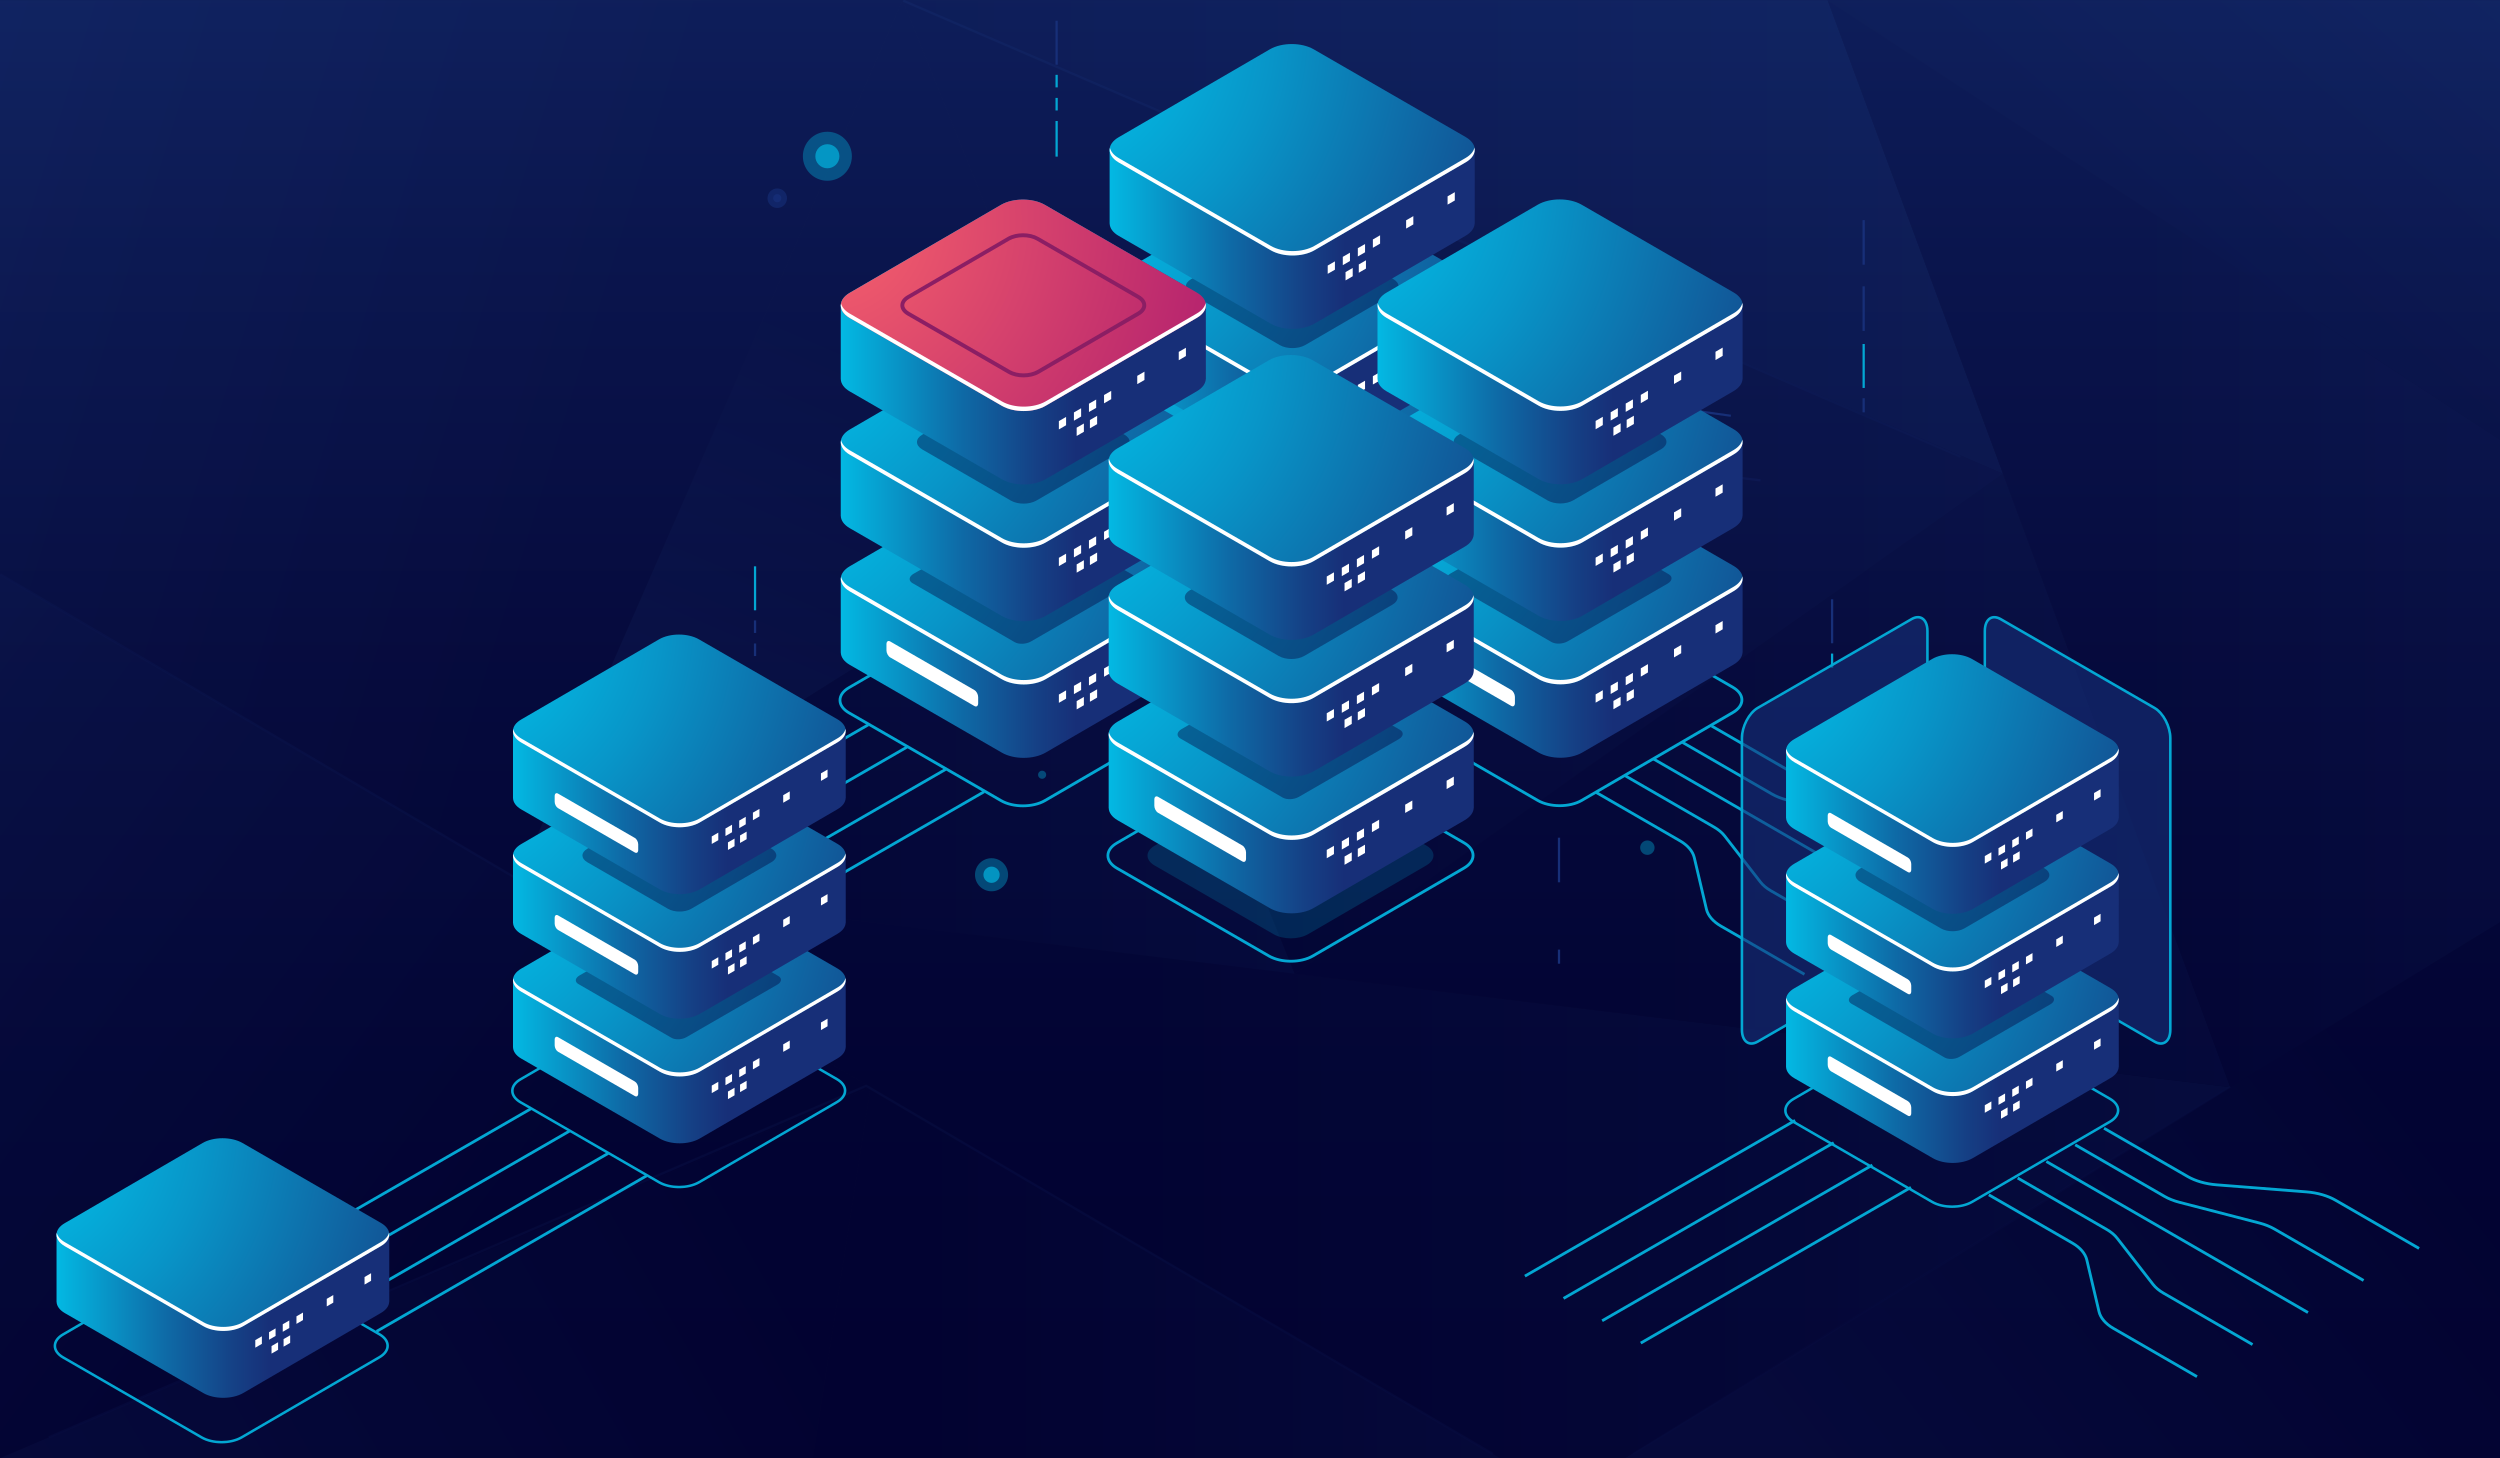 <?xml version="1.0" encoding="utf-8"?>
<!-- Generator: Adobe Illustrator 23.0.3, SVG Export Plug-In . SVG Version: 6.00 Build 0)  -->
<svg version="1.1" id="Ñëîé_1" xmlns="http://www.w3.org/2000/svg" xmlns:xlink="http://www.w3.org/1999/xlink" x="0px" y="0px"
	 viewBox="0 0 600 350" style="enable-background:new 0 0 600 350;" xml:space="preserve">
<style type="text/css">
	.st0{fill:#020230;}
	.st1{opacity:0.8;clip-path:url(#SVGID_2_);}
	.st2{fill:url(#SVGID_3_);}
	.st3{fill:url(#SVGID_4_);}
	.st4{fill:url(#SVGID_5_);}
	.st5{fill:url(#SVGID_6_);}
	.st6{fill:url(#SVGID_7_);}
	.st7{fill:url(#SVGID_8_);}
	.st8{fill:url(#SVGID_9_);}
	.st9{fill:url(#SVGID_10_);}
	.st10{fill:url(#SVGID_11_);}
	.st11{fill:url(#SVGID_12_);}
	.st12{fill:url(#SVGID_13_);}
	.st13{fill:url(#SVGID_14_);}
	.st14{fill:url(#SVGID_15_);}
	.st15{opacity:0.4;fill:#172F78;}
	.st16{opacity:0.6;fill:#172F78;}
	.st17{fill:#172F78;}
	.st18{opacity:0.8;fill:url(#SVGID_16_);}
	.st19{opacity:0.8;fill:#172F78;}
	.st20{fill:#03A7D3;}
	.st21{opacity:0.4;fill:#03A7D3;}
	.st22{opacity:0.8;fill:#03A7D3;}
	.st23{display:none;opacity:0.6;fill:url(#SVGID_17_);}
	.st24{fill:url(#SVGID_18_);}
	.st25{fill:url(#SVGID_19_);}
	.st26{fill:#FFFFFF;}
	.st27{opacity:0.4;fill:#06033E;}
	.st28{fill:url(#SVGID_20_);}
	.st29{fill:url(#SVGID_21_);}
	.st30{fill:url(#SVGID_22_);}
	.st31{fill:url(#SVGID_23_);}
	.st32{fill:url(#SVGID_24_);}
	.st33{fill:url(#SVGID_25_);}
	.st34{fill:url(#SVGID_26_);}
	.st35{fill:url(#SVGID_27_);}
	.st36{fill:url(#SVGID_28_);}
	.st37{fill:url(#SVGID_29_);}
	.st38{fill:url(#SVGID_30_);}
	.st39{fill:#8B1E64;}
	.st40{fill:url(#SVGID_31_);}
	.st41{fill:url(#SVGID_32_);}
	.st42{fill:url(#SVGID_33_);}
	.st43{fill:url(#SVGID_34_);}
	.st44{fill:url(#SVGID_35_);}
	.st45{fill:url(#SVGID_36_);}
	.st46{opacity:0.2;fill:#03A7D3;}
	.st47{fill:url(#SVGID_37_);}
	.st48{fill:url(#SVGID_38_);}
	.st49{fill:url(#SVGID_39_);}
	.st50{fill:url(#SVGID_40_);}
	.st51{fill:url(#SVGID_41_);}
	.st52{fill:url(#SVGID_42_);}
	.st53{display:none;}
	.st54{display:inline;}
	.st55{fill:url(#SVGID_43_);}
	.st56{fill:url(#SVGID_44_);}
	.st57{fill:url(#SVGID_45_);}
	.st58{fill:url(#SVGID_46_);}
	.st59{fill:url(#SVGID_47_);}
	.st60{fill:url(#SVGID_48_);}
	.st61{fill:url(#SVGID_49_);}
	.st62{opacity:0.3;}
	.st63{display:inline;opacity:0.6;fill:url(#SVGID_50_);}
	.st64{fill:url(#SVGID_51_);}
	.st65{fill:url(#SVGID_52_);}
	.st66{fill:url(#SVGID_53_);}
	.st67{fill:url(#SVGID_54_);}
	.st68{fill:url(#SVGID_55_);}
	.st69{fill:url(#SVGID_56_);}
	.st70{fill:url(#SVGID_57_);}
	.st71{fill:url(#SVGID_58_);}
	.st72{fill:url(#SVGID_59_);}
	.st73{fill:url(#SVGID_60_);}
	.st74{fill:url(#SVGID_61_);}
	.st75{fill:url(#SVGID_62_);}
	.st76{fill:url(#SVGID_63_);}
	.st77{fill:url(#SVGID_64_);}
	.st78{fill:url(#SVGID_65_);}
</style>
<g>
	<rect x="0" class="st0" width="600" height="350"/>
	<g>
		<g>
			<defs>
				<rect id="SVGID_1_" x="0" y="0.06" width="600" height="349.88"/>
			</defs>
			<clipPath id="SVGID_2_">
				<use xlink:href="#SVGID_1_"  style="overflow:visible;"/>
			</clipPath>
			<g class="st1">
				
					<linearGradient id="SVGID_3_" gradientUnits="userSpaceOnUse" x1="1573.206" y1="-36.026" x2="1433.604" y2="72.882" gradientTransform="matrix(-1 0 0 -1 2021.929 350)">
					<stop  offset="0" style="stop-color:#183372"/>
					<stop  offset="1" style="stop-color:#020230"/>
				</linearGradient>
				<polygon class="st2" points="600,349.94 600,221.28 389.96,349.94 				"/>
				
					<linearGradient id="SVGID_4_" gradientUnits="userSpaceOnUse" x1="2085.497" y1="316.828" x2="1878.543" y2="252.807" gradientTransform="matrix(-1 0 0 -1 2021.929 350)">
					<stop  offset="0" style="stop-color:#183372"/>
					<stop  offset="1" style="stop-color:#020230"/>
				</linearGradient>
				<polygon class="st3" points="124.31,211.08 216.63,0.06 0,0.06 0,137.83 				"/>
				
					<linearGradient id="SVGID_5_" gradientUnits="userSpaceOnUse" x1="1486.656" y1="69.49" x2="1750.966" y2="69.49" gradientTransform="matrix(-1 0 0 -1 2021.929 350)">
					<stop  offset="0" style="stop-color:#183372"/>
					<stop  offset="1" style="stop-color:#020230"/>
				</linearGradient>
				<polygon class="st4" points="359.96,349.94 389.96,349.94 535.27,260.93 124.31,211.08 				"/>
				
					<linearGradient id="SVGID_6_" gradientUnits="userSpaceOnUse" x1="1410.656" y1="162.681" x2="1635.188" y2="162.681" gradientTransform="matrix(-1 0 0 -1 2021.929 350)">
					<stop  offset="0" style="stop-color:#183372"/>
					<stop  offset="1" style="stop-color:#020230"/>
				</linearGradient>
				<polygon class="st5" points="535.27,260.93 480.73,113.71 310.74,233.7 				"/>
				
					<linearGradient id="SVGID_7_" gradientUnits="userSpaceOnUse" x1="1839.865" y1="153.111" x2="1794.985" y2="257.897" gradientTransform="matrix(-1 0 0 -1 2021.929 350)">
					<stop  offset="0" style="stop-color:#183372"/>
					<stop  offset="1" style="stop-color:#020230"/>
				</linearGradient>
				<polygon class="st6" points="265.78,122.07 216.63,0.06 124.31,211.08 				"/>
				
					<linearGradient id="SVGID_8_" gradientUnits="userSpaceOnUse" x1="1634.688" y1="172.115" x2="1821.117" y2="172.115" gradientTransform="matrix(-1 0 0 -1 2021.929 350)">
					<stop  offset="0" style="stop-color:#183372"/>
					<stop  offset="1" style="stop-color:#020230"/>
				</linearGradient>
				<polygon class="st7" points="310.74,233.7 265.78,122.07 124.31,211.08 				"/>
				
					<linearGradient id="SVGID_9_" gradientUnits="userSpaceOnUse" x1="1453.197" y1="233.121" x2="1717.298" y2="233.121" gradientTransform="matrix(-1 0 0 -1 2021.929 350)">
					<stop  offset="0" style="stop-color:#183372"/>
					<stop  offset="1" style="stop-color:#020230"/>
				</linearGradient>
				<polygon class="st8" points="310.74,233.7 480.73,113.71 216.63,0.06 				"/>
				
					<linearGradient id="SVGID_10_" gradientUnits="userSpaceOnUse" x1="1541.197" y1="293.116" x2="1805.297" y2="293.116" gradientTransform="matrix(-1 0 0 -1 2021.929 350)">
					<stop  offset="0" style="stop-color:#183372"/>
					<stop  offset="1" style="stop-color:#020230"/>
				</linearGradient>
				<polygon class="st9" points="480.73,113.71 438.63,0.06 216.63,0.06 				"/>
				
					<linearGradient id="SVGID_11_" gradientUnits="userSpaceOnUse" x1="2067.735" y1="156.665" x2="1913.746" y2="41.785" gradientTransform="matrix(-1 0 0 -1 2021.929 350)">
					<stop  offset="0" style="stop-color:#183372"/>
					<stop  offset="1" style="stop-color:#020230"/>
				</linearGradient>
				<polygon class="st10" points="208.91,260.93 0,137.83 0,349.94 				"/>
				
					<linearGradient id="SVGID_12_" gradientUnits="userSpaceOnUse" x1="1635.965" y1="44.567" x2="1800.882" y2="44.567" gradientTransform="matrix(-1 0 0 -1 2021.929 350)">
					<stop  offset="0" style="stop-color:#183372"/>
					<stop  offset="1" style="stop-color:#020230"/>
				</linearGradient>
				<polygon class="st11" points="359.96,349.94 208.91,260.93 195.05,349.94 				"/>
				
					<linearGradient id="SVGID_13_" gradientUnits="userSpaceOnUse" x1="2007.578" y1="-47.569" x2="1835.927" y2="50.732" gradientTransform="matrix(-1 0 0 -1 2021.929 350)">
					<stop  offset="0" style="stop-color:#183372"/>
					<stop  offset="1" style="stop-color:#020230"/>
				</linearGradient>
				<polygon class="st12" points="195.05,349.94 208.91,260.93 0,349.94 				"/>
				
					<linearGradient id="SVGID_14_" gradientUnits="userSpaceOnUse" x1="1347.929" y1="219.504" x2="1509.298" y2="219.504" gradientTransform="matrix(-1 0 0 -1 2021.929 350)">
					<stop  offset="0" style="stop-color:#183372"/>
					<stop  offset="1" style="stop-color:#020230"/>
				</linearGradient>
				<polygon class="st13" points="535.27,260.93 600,221.28 600,105.57 438.63,0.06 				"/>
				
					<linearGradient id="SVGID_15_" gradientUnits="userSpaceOnUse" x1="1422.423" y1="390.165" x2="1527.812" y2="267.965" gradientTransform="matrix(-1 0 0 -1 2021.929 350)">
					<stop  offset="0" style="stop-color:#183372"/>
					<stop  offset="1" style="stop-color:#020230"/>
				</linearGradient>
				<polygon class="st14" points="600,105.57 600,0.06 438.63,0.06 				"/>
			</g>
		</g>
		
			<rect x="379.34" y="304.6" transform="matrix(0.852 -0.524 0.524 0.852 -91.027 287.989)" class="st15" width="168.26" height="0.55"/>
		
			<rect x="343.27" y="-83.45" transform="matrix(0.396 -0.918 0.918 0.396 157.351 348.591)" class="st16" width="0.55" height="276.38"/>
		<polygon class="st17" points="303.25,143.61 286.65,99.21 422.54,115 422.48,115.55 287.47,99.86 303.76,143.41 		"/>
		<polygon class="st16" points="358.13,349.17 207.86,260.9 11.81,345.21 11.59,344.7 207.9,260.29 208.02,260.36 358.41,348.7 		
			"/>
		
			<rect x="61.88" y="102.31" transform="matrix(0.508 -0.862 0.862 0.508 -119.702 139.442)" class="st16" width="0.55" height="144.29"/>
	</g>
	<linearGradient id="SVGID_16_" gradientUnits="userSpaceOnUse" x1="300" y1="350" x2="300" y2="-9.094947e-13">
		<stop  offset="0" style="stop-color:#020230"/>
		<stop  offset="0.274" style="stop-color:#030534"/>
		<stop  offset="0.555" style="stop-color:#070D40"/>
		<stop  offset="0.839" style="stop-color:#0D1B55"/>
		<stop  offset="1" style="stop-color:#112564"/>
	</linearGradient>
	<rect x="0" class="st18" width="600" height="350"/>
</g>
<g>
	<path class="st15" d="M282.97,106.9c0,0.87-0.71,1.58-1.58,1.58c-0.87,0-1.58-0.71-1.58-1.58c0-0.87,0.71-1.58,1.58-1.58
		C282.26,105.33,282.97,106.03,282.97,106.9z"/>
	<path class="st16" d="M188.88,47.57c0,1.29-1.05,2.34-2.34,2.34s-2.34-1.05-2.34-2.34c0-1.29,1.05-2.34,2.34-2.34
		S188.88,46.27,188.88,47.57z"/>
	<path class="st19" d="M187.51,47.57c0,0.54-0.43,0.97-0.97,0.97s-0.97-0.43-0.97-0.97c0-0.54,0.43-0.97,0.97-0.97
		S187.51,47.03,187.51,47.57z"/>
	<path class="st15" d="M306.01,83.59c0,3.45-2.8,6.25-6.25,6.25c-3.45,0-6.25-2.8-6.25-6.25s2.8-6.25,6.25-6.25
		C303.21,77.34,306.01,80.14,306.01,83.59z"/>
	<circle class="st19" cx="299.76" cy="83.59" r="2.6"/>
	<polygon class="st17" points="313.55,128.92 299.39,83.28 415.43,99.53 415.36,100.04 300.12,83.91 314.04,128.76 	"/>
	<g>
		<rect x="439.43" y="143.83" class="st17" width="0.54" height="10.55"/>
		<rect x="439.43" y="156.86" class="st20" width="0.54" height="3.38"/>
	</g>
	<g>
		<rect x="180.94" y="135.92" class="st20" width="0.54" height="10.55"/>
		<rect x="180.94" y="148.9" class="st17" width="0.54" height="3.01"/>
		<rect x="180.94" y="154.44" class="st17" width="0.54" height="3.01"/>
	</g>
	<g>
		<rect x="253.32" y="4.98" class="st17" width="0.54" height="10.55"/>
		<rect x="253.32" y="17.96" class="st20" width="0.54" height="3.01"/>
		<rect x="253.32" y="23.5" class="st20" width="0.54" height="3.01"/>
		<rect x="253.32" y="29.04" class="st20" width="0.54" height="8.55"/>
	</g>
	<g>
		<rect x="373.89" y="227.91" class="st17" width="0.54" height="3.38"/>
		<rect x="373.89" y="201.05" class="st17" width="0.54" height="10.7"/>
	</g>
	<g>
		<rect x="447.01" y="95.58" class="st17" width="0.54" height="3.38"/>
		<g>
			<rect x="447.01" y="82.56" class="st20" width="0.54" height="10.55"/>
			<rect x="447.01" y="68.72" class="st17" width="0.54" height="10.7"/>
			<rect x="447.01" y="52.83" class="st17" width="0.54" height="10.7"/>
		</g>
	</g>
	<g>
		<circle class="st21" cx="198.57" cy="37.5" r="5.88"/>
		<circle class="st22" cx="198.57" cy="37.5" r="2.89"/>
	</g>
	<g>
		<path class="st21" d="M241.94,209.94c0,2.19-1.78,3.97-3.97,3.97c-2.19,0-3.97-1.78-3.97-3.97c0-2.19,1.78-3.97,3.97-3.97
			C240.17,205.98,241.94,207.75,241.94,209.94z"/>
		<circle class="st22" cx="237.97" cy="209.94" r="1.95"/>
	</g>
	<g>
		<circle class="st21" cx="383.06" cy="162.49" r="4.13"/>
		<circle class="st22" cx="383.06" cy="162.49" r="2.03"/>
	</g>
	<g>
		<path class="st21" d="M278.26,74.33c0,1.77-1.43,3.2-3.2,3.2c-1.77,0-3.2-1.43-3.2-3.2c0-1.77,1.43-3.2,3.2-3.2
			C276.82,71.13,278.26,72.56,278.26,74.33z"/>
		<circle class="st22" cx="275.06" cy="74.33" r="1.57"/>
	</g>
	<circle class="st21" cx="395.37" cy="203.44" r="1.73"/>
	<path class="st21" d="M383.15,107.98c0,0.54-0.43,0.97-0.97,0.97c-0.54,0-0.97-0.43-0.97-0.97c0-0.54,0.43-0.97,0.97-0.97
		C382.72,107.01,383.15,107.45,383.15,107.98z"/>
	<path class="st21" d="M251.08,185.94c0,0.54-0.43,0.97-0.97,0.97c-0.54,0-0.97-0.43-0.97-0.97c0-0.54,0.43-0.97,0.97-0.97
		C250.65,184.97,251.08,185.4,251.08,185.94z"/>
	<radialGradient id="SVGID_17_" cx="234.754" cy="71.131" r="81.58" gradientUnits="userSpaceOnUse">
		<stop  offset="0" style="stop-color:#F8359E"/>
		<stop  offset="0.043" style="stop-color:#E63192"/>
		<stop  offset="0.194" style="stop-color:#AA246C"/>
		<stop  offset="0.345" style="stop-color:#76194B"/>
		<stop  offset="0.491" style="stop-color:#4B1030"/>
		<stop  offset="0.632" style="stop-color:#2B091B"/>
		<stop  offset="0.767" style="stop-color:#13040C"/>
		<stop  offset="0.893" style="stop-color:#050103"/>
		<stop  offset="1" style="stop-color:#000000"/>
	</radialGradient>
	<circle class="st23" cx="234.75" cy="71.13" r="81.58"/>
	<g>
		<g>
			<path class="st20" d="M310.04,156.4c-1.96,0-3.93-0.43-5.42-1.29l-36.48-21.06c-1.51-0.87-2.35-2.06-2.35-3.33
				c0-1.27,0.83-2.45,2.35-3.33l36.29-21.1c2.99-1.73,7.86-1.73,10.85,0l36.48,21.06c1.51,0.87,2.35,2.06,2.35,3.33
				c0,1.27-0.83,2.46-2.35,3.33l-36.29,21.1C313.97,155.97,312.01,156.4,310.04,156.4z M309.85,105.66c-1.84,0-3.68,0.4-5.09,1.21
				l-36.29,21.1c-1.3,0.75-2.01,1.72-2.01,2.74c0,1.02,0.71,1.99,2.01,2.74l36.48,21.06c2.81,1.62,7.37,1.62,10.17,0l36.29-21.1
				c1.3-0.75,2.01-1.72,2.01-2.74c0-1.02-0.71-1.99-2.01-2.74l-36.48-21.06C313.53,106.07,311.69,105.66,309.85,105.66z"/>
			<g>
				<linearGradient id="SVGID_18_" gradientUnits="userSpaceOnUse" x1="261.041" y1="119.188" x2="322.836" y2="119.188">
					<stop  offset="0" style="stop-color:#01C8EF"/>
					<stop  offset="0.13" style="stop-color:#04B1DD"/>
					<stop  offset="0.547" style="stop-color:#0E6BA7"/>
					<stop  offset="0.848" style="stop-color:#154085"/>
					<stop  offset="1" style="stop-color:#172F78"/>
				</linearGradient>
				<path class="st24" d="M353.94,119.17L353.94,119.17l-0.01-17.49l-22.1,2.95l-16.55-9.56c-2.9-1.68-7.61-1.68-10.51,0l-2.58,1.64
					l-35.88,4.79v17.7c0,0.01,0,0.02,0,0.03v0.08l0.01,0c0.04,1.07,0.75,2.13,2.16,2.94l36.48,21.06c2.9,1.68,7.61,1.68,10.51,0
					l36.29-21.1c1.4-0.81,2.11-1.87,2.16-2.93l0.02,0V119.17z"/>
				<radialGradient id="SVGID_19_" cx="250.083" cy="72.85" r="138.001" gradientUnits="userSpaceOnUse">
					<stop  offset="0" style="stop-color:#01C8EF"/>
					<stop  offset="0.14" style="stop-color:#03BAE4"/>
					<stop  offset="0.403" style="stop-color:#0895C8"/>
					<stop  offset="0.76" style="stop-color:#115A9A"/>
					<stop  offset="1" style="stop-color:#172F78"/>
				</radialGradient>
				<path class="st25" d="M351.76,98.51l-36.48-21.06c-2.9-1.68-7.61-1.68-10.51,0l-36.29,21.1c-2.9,1.68-2.9,4.39,0,6.07
					l36.48,21.06c2.9,1.68,7.61,1.68,10.51,0l36.29-21.1C354.67,102.91,354.67,100.19,351.76,98.51z"/>
				<path class="st26" d="M351.76,103.52l-36.29,21.1c-2.9,1.68-7.61,1.68-10.51,0l-36.48-21.06c-1.22-0.7-1.92-1.59-2.11-2.5
					c-0.27,1.27,0.43,2.59,2.11,3.56l36.48,21.06c2.9,1.68,7.61,1.68,10.51,0l36.29-21.1c1.69-0.97,2.39-2.3,2.11-3.56
					C353.68,101.93,352.98,102.82,351.76,103.52z"/>
				<g>
					<polygon class="st26" points="320.38,130.35 318.65,131.35 318.65,129.35 320.38,128.36 					"/>
					<polygon class="st26" points="323.99,128.27 322.27,129.26 322.27,127.27 323.99,126.27 					"/>
					<polygon class="st26" points="327.61,126.18 325.88,127.18 325.88,125.18 327.61,124.19 					"/>
					<polygon class="st26" points="324.65,131.93 322.93,132.92 322.93,130.93 324.65,129.93 					"/>
					<polygon class="st26" points="327.83,130.09 326.11,131.09 326.11,129.09 327.83,128.09 					"/>
					<polygon class="st26" points="339.2,119.49 337.47,120.49 337.47,118.49 339.2,117.49 					"/>
					<polygon class="st26" points="349.15,113.74 347.42,114.74 347.42,112.75 349.15,111.75 					"/>
					<polygon class="st26" points="331.22,124.09 329.49,125.09 329.49,123.1 331.22,122.1 					"/>
				</g>
			</g>
			<path class="st27" d="M308.06,116.79l-24.54-14.17c-1-0.58-0.87-1.58,0.28-2.25l23.98-13.85c1.15-0.66,2.89-0.74,3.89-0.16
				l24.54,14.17c1,0.58,0.87,1.58-0.28,2.25l-23.98,13.85C310.8,117.29,309.06,117.36,308.06,116.79z"/>
			<path class="st26" d="M298.4,132.12l-20.25-11.69c-0.48-0.28-0.88-1.03-0.88-1.67v-1.5c0-0.64,0.39-0.94,0.88-0.66l20.25,11.69
				c0.48,0.28,0.88,1.03,0.88,1.67v1.5C299.28,132.11,298.89,132.4,298.4,132.12z"/>
			<g>
				<linearGradient id="SVGID_20_" gradientUnits="userSpaceOnUse" x1="261.041" y1="86.376" x2="322.836" y2="86.376">
					<stop  offset="0" style="stop-color:#01C8EF"/>
					<stop  offset="0.13" style="stop-color:#04B1DD"/>
					<stop  offset="0.547" style="stop-color:#0E6BA7"/>
					<stop  offset="0.848" style="stop-color:#154085"/>
					<stop  offset="1" style="stop-color:#172F78"/>
				</linearGradient>
				<path class="st28" d="M353.94,86.36L353.94,86.36l-0.01-17.49l-22.1,2.95l-16.55-9.56c-2.9-1.68-7.61-1.68-10.51,0l-2.58,1.64
					l-35.88,4.79v17.7c0,0.01,0,0.02,0,0.03v0.08l0.01,0c0.04,1.07,0.75,2.13,2.16,2.94l36.48,21.06c2.9,1.68,7.61,1.68,10.51,0
					l36.29-21.1c1.4-0.81,2.11-1.87,2.16-2.93l0.02,0V86.36z"/>
				<radialGradient id="SVGID_21_" cx="250.083" cy="40.038" r="138.001" gradientUnits="userSpaceOnUse">
					<stop  offset="0" style="stop-color:#01C8EF"/>
					<stop  offset="0.14" style="stop-color:#03BAE4"/>
					<stop  offset="0.403" style="stop-color:#0895C8"/>
					<stop  offset="0.76" style="stop-color:#115A9A"/>
					<stop  offset="1" style="stop-color:#172F78"/>
				</radialGradient>
				<path class="st29" d="M351.76,65.7l-36.48-21.06c-2.9-1.68-7.61-1.68-10.51,0l-36.29,21.1c-2.9,1.68-2.9,4.39,0,6.07
					l36.48,21.06c2.9,1.68,7.61,1.68,10.51,0l36.29-21.1C354.67,70.09,354.67,67.38,351.76,65.7z"/>
				<path class="st27" d="M334.39,66.98L313.13,54.7c-1.69-0.98-4.43-0.98-6.12,0L285.86,67c-1.69,0.98-1.69,2.56,0,3.54
					l21.26,12.27c1.69,0.98,4.43,0.98,6.13,0l21.14-12.29C336.08,69.53,336.08,67.95,334.39,66.98z"/>
				<path class="st26" d="M351.76,70.71l-36.29,21.1c-2.9,1.68-7.61,1.68-10.51,0l-36.48-21.06c-1.22-0.7-1.92-1.59-2.11-2.5
					c-0.27,1.27,0.43,2.59,2.11,3.56l36.48,21.06c2.9,1.68,7.61,1.68,10.51,0l36.29-21.1c1.69-0.97,2.39-2.3,2.11-3.56
					C353.68,69.12,352.98,70.01,351.76,70.71z"/>
				<g>
					<polygon class="st26" points="320.38,97.54 318.65,98.54 318.65,96.54 320.38,95.54 					"/>
					<polygon class="st26" points="323.99,95.45 322.27,96.45 322.27,94.46 323.99,93.46 					"/>
					<polygon class="st26" points="327.61,93.37 325.88,94.36 325.88,92.37 327.61,91.37 					"/>
					<polygon class="st26" points="324.65,99.11 322.93,100.11 322.93,98.12 324.65,97.12 					"/>
					<polygon class="st26" points="327.83,97.28 326.11,98.27 326.11,96.28 327.83,95.28 					"/>
					<polygon class="st26" points="339.2,86.68 337.47,87.67 337.47,85.68 339.2,84.68 					"/>
					<polygon class="st26" points="349.15,80.93 347.42,81.93 347.42,79.93 349.15,78.94 					"/>
					<polygon class="st26" points="331.22,91.28 329.49,92.28 329.49,90.28 331.22,89.29 					"/>
				</g>
			</g>
			<g>
				<linearGradient id="SVGID_22_" gradientUnits="userSpaceOnUse" x1="261.041" y1="53.563" x2="322.836" y2="53.563">
					<stop  offset="0" style="stop-color:#01C8EF"/>
					<stop  offset="0.13" style="stop-color:#04B1DD"/>
					<stop  offset="0.547" style="stop-color:#0E6BA7"/>
					<stop  offset="0.848" style="stop-color:#154085"/>
					<stop  offset="1" style="stop-color:#172F78"/>
				</linearGradient>
				<path class="st30" d="M353.94,53.54L353.94,53.54l-0.01-17.49L331.83,39l-16.55-9.56c-2.9-1.68-7.61-1.68-10.51,0l-2.58,1.64
					l-35.88,4.79v17.69c0,0.01,0,0.02,0,0.03v0.08l0.01,0c0.04,1.07,0.75,2.13,2.16,2.94l36.48,21.06c2.9,1.68,7.61,1.68,10.51,0
					l36.29-21.1c1.4-0.81,2.11-1.87,2.16-2.93l0.02,0V53.54z"/>
				<radialGradient id="SVGID_23_" cx="250.083" cy="7.225" r="138.001" gradientUnits="userSpaceOnUse">
					<stop  offset="0" style="stop-color:#01C8EF"/>
					<stop  offset="0.14" style="stop-color:#03BAE4"/>
					<stop  offset="0.403" style="stop-color:#0895C8"/>
					<stop  offset="0.76" style="stop-color:#115A9A"/>
					<stop  offset="1" style="stop-color:#172F78"/>
				</radialGradient>
				<path class="st31" d="M351.76,32.89l-36.48-21.06c-2.9-1.68-7.61-1.68-10.51,0l-36.29,21.1c-2.9,1.68-2.9,4.39,0,6.07
					l36.48,21.06c2.9,1.68,7.61,1.68,10.51,0l36.29-21.1C354.67,37.28,354.67,34.56,351.76,32.89z"/>
				<path class="st26" d="M351.76,37.9L315.48,59c-2.9,1.68-7.61,1.68-10.51,0l-36.48-21.06c-1.22-0.7-1.92-1.59-2.11-2.5
					c-0.27,1.27,0.43,2.59,2.11,3.56l36.48,21.06c2.9,1.68,7.61,1.68,10.51,0l36.29-21.1c1.69-0.97,2.39-2.3,2.11-3.56
					C353.68,36.31,352.98,37.19,351.76,37.9z"/>
				<g>
					<polygon class="st26" points="320.38,64.73 318.65,65.72 318.65,63.73 320.38,62.73 					"/>
					<polygon class="st26" points="323.99,62.64 322.27,63.64 322.27,61.64 323.99,60.65 					"/>
					<polygon class="st26" points="327.61,60.55 325.88,61.55 325.88,59.56 327.61,58.56 					"/>
					<polygon class="st26" points="324.65,66.3 322.93,67.3 322.93,65.3 324.65,64.31 					"/>
					<polygon class="st26" points="327.83,64.46 326.11,65.46 326.11,63.47 327.83,62.47 					"/>
					<polygon class="st26" points="339.2,53.86 337.47,54.86 337.47,52.87 339.2,51.87 					"/>
					<polygon class="st26" points="349.15,48.12 347.42,49.11 347.42,47.12 349.15,46.12 					"/>
					<polygon class="st26" points="331.22,58.47 329.49,59.47 329.49,57.47 331.22,56.47 					"/>
				</g>
			</g>
		</g>
		<g>
			<path class="st20" d="M245.52,193.74c-1.97,0-3.93-0.43-5.43-1.29l-36.48-21.06c-1.51-0.87-2.35-2.06-2.35-3.33
				c0-1.27,0.83-2.46,2.35-3.33l36.29-21.1c2.99-1.73,7.86-1.73,10.85,0l36.48,21.06c1.51,0.87,2.35,2.06,2.35,3.33
				c0,1.27-0.83,2.46-2.35,3.33l-36.29,21.1C249.45,193.31,247.48,193.74,245.52,193.74z M245.32,143c-1.84,0-3.68,0.41-5.09,1.21
				l-36.29,21.1c-1.3,0.75-2.01,1.72-2.01,2.74c0,1.02,0.71,1.99,2.01,2.74l36.48,21.06c2.81,1.62,7.37,1.62,10.17,0l36.29-21.1
				c1.3-0.75,2.01-1.72,2.01-2.74c0-1.02-0.71-1.99-2.01-2.74l-36.48-21.06C249.01,143.4,247.17,143,245.32,143z"/>
			<g>
				<linearGradient id="SVGID_24_" gradientUnits="userSpaceOnUse" x1="196.515" y1="156.521" x2="258.31" y2="156.521">
					<stop  offset="0" style="stop-color:#01C8EF"/>
					<stop  offset="0.13" style="stop-color:#04B1DD"/>
					<stop  offset="0.547" style="stop-color:#0E6BA7"/>
					<stop  offset="0.848" style="stop-color:#154085"/>
					<stop  offset="1" style="stop-color:#172F78"/>
				</linearGradient>
				<path class="st32" d="M289.41,156.5L289.41,156.5l-0.01-17.49l-22.1,2.95l-16.55-9.56c-2.9-1.68-7.61-1.68-10.51,0l-2.58,1.64
					l-35.88,4.79v17.69c0,0.01,0,0.02,0,0.03v0.08l0.01,0c0.04,1.07,0.75,2.13,2.16,2.94l36.48,21.06c2.9,1.68,7.61,1.68,10.51,0
					l36.29-21.1c1.4-0.81,2.11-1.87,2.16-2.93l0.02,0V156.5z"/>
				<radialGradient id="SVGID_25_" cx="185.557" cy="110.183" r="138.001" gradientUnits="userSpaceOnUse">
					<stop  offset="0" style="stop-color:#01C8EF"/>
					<stop  offset="0.14" style="stop-color:#03BAE4"/>
					<stop  offset="0.403" style="stop-color:#0895C8"/>
					<stop  offset="0.76" style="stop-color:#115A9A"/>
					<stop  offset="1" style="stop-color:#172F78"/>
				</radialGradient>
				<path class="st33" d="M287.24,135.85l-36.48-21.06c-2.9-1.68-7.61-1.68-10.51,0l-36.29,21.1c-2.9,1.68-2.9,4.39,0,6.07
					l36.48,21.06c2.9,1.68,7.61,1.68,10.51,0l36.29-21.1C290.14,140.24,290.14,137.52,287.24,135.85z"/>
				<path class="st26" d="M287.24,140.85l-36.29,21.1c-2.9,1.68-7.61,1.68-10.51,0l-36.48-21.06c-1.22-0.7-1.92-1.59-2.11-2.5
					c-0.27,1.27,0.43,2.59,2.11,3.56l36.48,21.06c2.9,1.68,7.61,1.68,10.51,0l36.29-21.1c1.69-0.97,2.39-2.3,2.11-3.56
					C289.15,139.27,288.46,140.15,287.24,140.85z"/>
				<g>
					<polygon class="st26" points="255.86,167.68 254.13,168.68 254.13,166.69 255.86,165.69 					"/>
					<polygon class="st26" points="259.47,165.6 257.74,166.59 257.74,164.6 259.47,163.6 					"/>
					<polygon class="st26" points="263.08,163.51 261.35,164.51 261.35,162.51 263.08,161.52 					"/>
					<polygon class="st26" points="260.13,169.26 258.4,170.25 258.4,168.26 260.13,167.26 					"/>
					<polygon class="st26" points="263.31,167.42 261.58,168.42 261.58,166.42 263.31,165.43 					"/>
					<polygon class="st26" points="274.67,156.82 272.94,157.82 272.94,155.82 274.67,154.83 					"/>
					<polygon class="st26" points="284.62,151.07 282.9,152.07 282.9,150.08 284.62,149.08 					"/>
					<polygon class="st26" points="266.69,161.43 264.97,162.42 264.97,160.43 266.69,159.43 					"/>
				</g>
			</g>
			<path class="st27" d="M243.53,154.12l-24.54-14.17c-1-0.58-0.87-1.58,0.28-2.25l23.98-13.85c1.15-0.67,2.89-0.74,3.89-0.16
				l24.54,14.17c1,0.58,0.87,1.58-0.28,2.25l-23.98,13.85C246.27,154.62,244.53,154.69,243.53,154.12z"/>
			<path class="st26" d="M233.88,169.46l-20.25-11.69c-0.48-0.28-0.88-1.03-0.88-1.67v-1.5c0-0.64,0.39-0.94,0.88-0.66l20.25,11.69
				c0.48,0.28,0.88,1.03,0.88,1.67v1.5C234.75,169.44,234.36,169.73,233.88,169.46z"/>
			<g>
				<linearGradient id="SVGID_26_" gradientUnits="userSpaceOnUse" x1="196.515" y1="123.708" x2="258.31" y2="123.708">
					<stop  offset="0" style="stop-color:#01C8EF"/>
					<stop  offset="0.13" style="stop-color:#04B1DD"/>
					<stop  offset="0.547" style="stop-color:#0E6BA7"/>
					<stop  offset="0.848" style="stop-color:#154085"/>
					<stop  offset="1" style="stop-color:#172F78"/>
				</linearGradient>
				<path class="st34" d="M289.41,123.69L289.41,123.69l-0.01-17.49l-22.1,2.95l-16.55-9.56c-2.9-1.68-7.61-1.68-10.51,0l-2.58,1.64
					l-35.88,4.79v17.7c0,0.01,0,0.02,0,0.03v0.08l0.01,0c0.04,1.07,0.75,2.13,2.16,2.94l36.48,21.06c2.9,1.68,7.61,1.68,10.51,0
					l36.29-21.1c1.4-0.81,2.11-1.87,2.16-2.93l0.02,0V123.69z"/>
				<radialGradient id="SVGID_27_" cx="185.557" cy="77.371" r="138.001" gradientUnits="userSpaceOnUse">
					<stop  offset="0" style="stop-color:#01C8EF"/>
					<stop  offset="0.14" style="stop-color:#03BAE4"/>
					<stop  offset="0.403" style="stop-color:#0895C8"/>
					<stop  offset="0.76" style="stop-color:#115A9A"/>
					<stop  offset="1" style="stop-color:#172F78"/>
				</radialGradient>
				<path class="st35" d="M287.24,103.03l-36.48-21.06c-2.9-1.68-7.61-1.68-10.51,0l-36.29,21.1c-2.9,1.68-2.9,4.39,0,6.07
					l36.48,21.06c2.9,1.68,7.61,1.68,10.51,0l36.29-21.1C290.14,107.43,290.14,104.71,287.24,103.03z"/>
				<path class="st27" d="M269.86,104.31l-21.26-12.27c-1.69-0.98-4.43-0.98-6.12,0l-21.14,12.29c-1.69,0.98-1.69,2.56,0,3.54
					l21.26,12.27c1.69,0.98,4.43,0.98,6.13,0l21.14-12.29C271.55,106.87,271.55,105.28,269.86,104.31z"/>
				<path class="st26" d="M287.24,108.04l-36.29,21.1c-2.9,1.68-7.61,1.68-10.51,0l-36.48-21.06c-1.22-0.7-1.92-1.59-2.11-2.5
					c-0.27,1.27,0.43,2.59,2.11,3.56l36.48,21.06c2.9,1.68,7.61,1.68,10.51,0l36.29-21.1c1.69-0.97,2.39-2.3,2.11-3.56
					C289.15,106.45,288.46,107.34,287.24,108.04z"/>
				<g>
					<polygon class="st26" points="255.86,134.87 254.13,135.87 254.13,133.87 255.86,132.88 					"/>
					<polygon class="st26" points="259.47,132.79 257.74,133.78 257.74,131.79 259.47,130.79 					"/>
					<polygon class="st26" points="263.08,130.7 261.35,131.7 261.35,129.7 263.08,128.71 					"/>
					<polygon class="st26" points="260.13,136.45 258.4,137.44 258.4,135.45 260.13,134.45 					"/>
					<polygon class="st26" points="263.31,134.61 261.58,135.61 261.58,133.61 263.31,132.61 					"/>
					<polygon class="st26" points="274.67,124.01 272.94,125.01 272.94,123.01 274.67,122.01 					"/>
					<polygon class="st26" points="284.62,118.26 282.9,119.26 282.9,117.27 284.62,116.27 					"/>
					<polygon class="st26" points="266.69,128.61 264.97,129.61 264.97,127.62 266.69,126.62 					"/>
				</g>
			</g>
			<g>
				<linearGradient id="SVGID_28_" gradientUnits="userSpaceOnUse" x1="196.515" y1="90.896" x2="258.31" y2="90.896">
					<stop  offset="0" style="stop-color:#01C8EF"/>
					<stop  offset="0.13" style="stop-color:#04B1DD"/>
					<stop  offset="0.547" style="stop-color:#0E6BA7"/>
					<stop  offset="0.848" style="stop-color:#154085"/>
					<stop  offset="1" style="stop-color:#172F78"/>
				</linearGradient>
				<path class="st36" d="M289.41,90.88L289.41,90.88l-0.01-17.49l-22.1,2.95l-16.55-9.56c-2.9-1.68-7.61-1.68-10.51,0l-2.58,1.64
					l-35.88,4.79V90.9c0,0.01,0,0.02,0,0.03v0.08l0.01,0c0.04,1.07,0.75,2.13,2.16,2.94l36.48,21.06c2.9,1.68,7.61,1.68,10.51,0
					l36.29-21.1c1.4-0.81,2.11-1.87,2.16-2.93l0.02,0V90.88z"/>
				<radialGradient id="SVGID_29_" cx="185.557" cy="44.558" r="138.001" gradientUnits="userSpaceOnUse">
					<stop  offset="0" style="stop-color:#01C8EF"/>
					<stop  offset="0.14" style="stop-color:#03BAE4"/>
					<stop  offset="0.403" style="stop-color:#0895C8"/>
					<stop  offset="0.76" style="stop-color:#115A9A"/>
					<stop  offset="1" style="stop-color:#172F78"/>
				</radialGradient>
				<path class="st37" d="M287.24,70.22l-36.48-21.06c-2.9-1.68-7.61-1.68-10.51,0l-36.29,21.1c-2.9,1.68-2.9,4.39,0,6.07
					l36.48,21.06c2.9,1.68,7.61,1.68,10.51,0l36.29-21.1C290.14,74.61,290.14,71.9,287.24,70.22z"/>
				<radialGradient id="SVGID_30_" cx="197.734" cy="52.874" r="94.88" gradientUnits="userSpaceOnUse">
					<stop  offset="0" style="stop-color:#F9636B"/>
					<stop  offset="1" style="stop-color:#B6246E"/>
				</radialGradient>
				<path class="st38" d="M287.24,70.22l-36.48-21.06c-2.9-1.68-7.61-1.68-10.51,0l-36.29,21.1c-2.9,1.68-2.9,4.39,0,6.07
					l36.48,21.06c2.9,1.68,7.61,1.68,10.51,0l36.29-21.1C290.14,74.61,290.14,71.9,287.24,70.22z"/>
				<path class="st39" d="M245.66,90.57c-1.34,0-2.68-0.3-3.72-0.9l-24.17-13.96c-1.08-0.63-1.68-1.48-1.68-2.42
					c0-0.94,0.6-1.8,1.68-2.42l24.04-13.98c2.09-1.21,5.35-1.2,7.44,0l24.17,13.96c1.08,0.63,1.68,1.48,1.68,2.42
					c0,0.94-0.6,1.8-1.68,2.42l-24.04,13.98C248.34,90.27,247,90.57,245.66,90.57z M245.53,56.93c-1.18,0-2.35,0.26-3.25,0.77
					l-24.04,13.98c-0.78,0.45-1.21,1.02-1.21,1.6c0,0.58,0.43,1.15,1.21,1.6l24.17,13.96c1.79,1.03,4.7,1.03,6.49,0l24.04-13.98
					c0.78-0.45,1.21-1.02,1.21-1.6c0-0.58-0.43-1.15-1.21-1.6l-24.17-13.96C247.89,57.19,246.71,56.93,245.53,56.93z"/>
				<path class="st26" d="M287.24,75.23l-36.29,21.1c-2.9,1.68-7.61,1.68-10.51,0l-36.48-21.06c-1.22-0.7-1.92-1.59-2.11-2.5
					c-0.27,1.27,0.43,2.59,2.11,3.56l36.48,21.06c2.9,1.68,7.61,1.68,10.51,0l36.29-21.1c1.69-0.97,2.39-2.3,2.11-3.56
					C289.15,73.64,288.46,74.53,287.24,75.23z"/>
				<g>
					<polygon class="st26" points="255.86,102.06 254.13,103.06 254.13,101.06 255.86,100.06 					"/>
					<polygon class="st26" points="259.47,99.97 257.74,100.97 257.74,98.98 259.47,97.98 					"/>
					<polygon class="st26" points="263.08,97.89 261.35,98.88 261.35,96.89 263.08,95.89 					"/>
					<polygon class="st26" points="260.13,103.63 258.4,104.63 258.4,102.64 260.13,101.64 					"/>
					<polygon class="st26" points="263.31,101.8 261.58,102.79 261.58,100.8 263.31,99.8 					"/>
					<polygon class="st26" points="274.67,91.2 272.94,92.19 272.94,90.2 274.67,89.2 					"/>
					<polygon class="st26" points="284.62,85.45 282.9,86.45 282.9,84.45 284.62,83.46 					"/>
					<polygon class="st26" points="266.69,95.8 264.97,96.8 264.97,94.8 266.69,93.81 					"/>
				</g>
			</g>
		</g>
		<g>
			<path class="st20" d="M374.33,193.7c-1.96,0-3.93-0.43-5.42-1.29l-36.48-21.06c-1.51-0.87-2.35-2.06-2.35-3.33
				c0-1.27,0.83-2.46,2.35-3.33l36.29-21.1c2.99-1.73,7.86-1.73,10.85,0l36.48,21.06c1.51,0.87,2.35,2.06,2.35,3.33
				c0,1.27-0.83,2.45-2.35,3.33l-36.29,21.1C378.27,193.27,376.3,193.7,374.33,193.7z M374.14,142.96c-1.84,0-3.68,0.41-5.09,1.21
				l-36.29,21.1c-1.3,0.75-2.01,1.72-2.01,2.74c0,1.02,0.71,1.99,2.01,2.74l36.48,21.06c2.81,1.62,7.37,1.62,10.17,0l36.29-21.1
				c1.3-0.75,2.01-1.72,2.01-2.74c0-1.02-0.71-1.99-2.01-2.74l-36.48-21.06C377.83,143.37,375.98,142.96,374.14,142.96z"/>
			<g>
				<linearGradient id="SVGID_31_" gradientUnits="userSpaceOnUse" x1="325.334" y1="156.484" x2="387.129" y2="156.484">
					<stop  offset="0" style="stop-color:#01C8EF"/>
					<stop  offset="0.13" style="stop-color:#04B1DD"/>
					<stop  offset="0.547" style="stop-color:#0E6BA7"/>
					<stop  offset="0.848" style="stop-color:#154085"/>
					<stop  offset="1" style="stop-color:#172F78"/>
				</linearGradient>
				<path class="st40" d="M418.23,156.46L418.23,156.46l-0.01-17.49l-22.1,2.95l-16.55-9.56c-2.9-1.68-7.61-1.68-10.51,0l-2.58,1.64
					l-35.88,4.79v17.7c0,0.01,0,0.02,0,0.03v0.08l0.01,0c0.04,1.07,0.75,2.13,2.16,2.94l36.48,21.06c2.9,1.68,7.61,1.68,10.51,0
					l36.29-21.1c1.4-0.81,2.11-1.87,2.16-2.93l0.02,0V156.46z"/>
				<radialGradient id="SVGID_32_" cx="314.376" cy="110.146" r="138.001" gradientUnits="userSpaceOnUse">
					<stop  offset="0" style="stop-color:#01C8EF"/>
					<stop  offset="0.14" style="stop-color:#03BAE4"/>
					<stop  offset="0.403" style="stop-color:#0895C8"/>
					<stop  offset="0.76" style="stop-color:#115A9A"/>
					<stop  offset="1" style="stop-color:#172F78"/>
				</radialGradient>
				<path class="st41" d="M416.06,135.81l-36.48-21.06c-2.9-1.68-7.61-1.68-10.51,0l-36.29,21.1c-2.9,1.68-2.9,4.39,0,6.07
					l36.48,21.06c2.9,1.68,7.61,1.68,10.51,0l36.29-21.1C418.96,140.2,418.96,137.49,416.06,135.81z"/>
				<path class="st26" d="M416.06,140.82l-36.29,21.1c-2.9,1.68-7.61,1.68-10.51,0l-36.48-21.06c-1.22-0.7-1.92-1.59-2.11-2.5
					c-0.27,1.27,0.43,2.59,2.11,3.56l36.48,21.06c2.9,1.68,7.61,1.68,10.51,0l36.29-21.1c1.69-0.97,2.39-2.3,2.11-3.56
					C417.97,139.23,417.27,140.12,416.06,140.82z"/>
				<g>
					<polygon class="st26" points="384.67,167.65 382.95,168.64 382.95,166.65 384.67,165.65 					"/>
					<polygon class="st26" points="388.29,165.56 386.56,166.56 386.56,164.56 388.29,163.57 					"/>
					<polygon class="st26" points="391.9,163.47 390.17,164.47 390.17,162.48 391.9,161.48 					"/>
					<polygon class="st26" points="388.95,169.22 387.22,170.22 387.22,168.22 388.95,167.23 					"/>
					<polygon class="st26" points="392.13,167.38 390.4,168.38 390.4,166.39 392.13,165.39 					"/>
					<polygon class="st26" points="403.49,156.78 401.76,157.78 401.76,155.79 403.49,154.79 					"/>
					<polygon class="st26" points="413.44,151.04 411.72,152.04 411.72,150.04 413.44,149.04 					"/>
					<polygon class="st26" points="395.51,161.39 393.79,162.39 393.79,160.39 395.51,159.39 					"/>
				</g>
			</g>
			<path class="st27" d="M372.35,154.08l-24.54-14.17c-1-0.58-0.87-1.58,0.28-2.25l23.98-13.85c1.15-0.67,2.89-0.74,3.89-0.16
				l24.54,14.17c1,0.58,0.87,1.58-0.28,2.25l-23.98,13.85C375.09,154.58,373.35,154.66,372.35,154.08z"/>
			<path class="st26" d="M362.7,169.42l-20.25-11.69c-0.48-0.28-0.88-1.03-0.88-1.67v-1.5c0-0.64,0.39-0.94,0.88-0.66l20.25,11.69
				c0.48,0.28,0.88,1.03,0.88,1.67v1.5C363.57,169.4,363.18,169.7,362.7,169.42z"/>
			<g>
				<linearGradient id="SVGID_33_" gradientUnits="userSpaceOnUse" x1="325.334" y1="123.671" x2="387.129" y2="123.671">
					<stop  offset="0" style="stop-color:#01C8EF"/>
					<stop  offset="0.13" style="stop-color:#04B1DD"/>
					<stop  offset="0.547" style="stop-color:#0E6BA7"/>
					<stop  offset="0.848" style="stop-color:#154085"/>
					<stop  offset="1" style="stop-color:#172F78"/>
				</linearGradient>
				<path class="st42" d="M418.23,123.65L418.23,123.65l-0.01-17.49l-22.1,2.95l-16.55-9.56c-2.9-1.68-7.61-1.68-10.51,0l-2.58,1.64
					l-35.88,4.79v17.69c0,0.01,0,0.02,0,0.03v0.08l0.01,0c0.04,1.07,0.75,2.13,2.16,2.94l36.48,21.06c2.9,1.68,7.61,1.68,10.51,0
					l36.29-21.1c1.4-0.81,2.11-1.87,2.16-2.93l0.02,0V123.65z"/>
				<radialGradient id="SVGID_34_" cx="314.376" cy="77.334" r="138.001" gradientUnits="userSpaceOnUse">
					<stop  offset="0" style="stop-color:#01C8EF"/>
					<stop  offset="0.14" style="stop-color:#03BAE4"/>
					<stop  offset="0.403" style="stop-color:#0895C8"/>
					<stop  offset="0.76" style="stop-color:#115A9A"/>
					<stop  offset="1" style="stop-color:#172F78"/>
				</radialGradient>
				<path class="st43" d="M416.06,103l-36.48-21.06c-2.9-1.68-7.61-1.68-10.51,0l-36.29,21.1c-2.9,1.68-2.9,4.39,0,6.07l36.48,21.06
					c2.9,1.68,7.61,1.68,10.51,0l36.29-21.1C418.96,107.39,418.96,104.67,416.06,103z"/>
				<path class="st27" d="M398.68,104.27L377.42,92c-1.69-0.98-4.43-0.98-6.13,0l-21.14,12.29c-1.69,0.98-1.69,2.56,0,3.54
					l21.26,12.27c1.69,0.98,4.43,0.98,6.13,0l21.14-12.29C400.37,106.83,400.37,105.25,398.68,104.27z"/>
				<path class="st26" d="M416.06,108.01l-36.29,21.1c-2.9,1.68-7.61,1.68-10.51,0l-36.48-21.06c-1.22-0.7-1.92-1.59-2.11-2.5
					c-0.27,1.27,0.43,2.59,2.11,3.56l36.48,21.06c2.9,1.68,7.61,1.68,10.51,0l36.29-21.1c1.69-0.97,2.39-2.3,2.11-3.56
					C417.97,106.42,417.27,107.3,416.06,108.01z"/>
				<g>
					<polygon class="st26" points="384.67,134.83 382.95,135.83 382.95,133.84 384.67,132.84 					"/>
					<polygon class="st26" points="388.29,132.75 386.56,133.75 386.56,131.75 388.29,130.75 					"/>
					<polygon class="st26" points="391.9,130.66 390.17,131.66 390.17,129.67 391.9,128.67 					"/>
					<polygon class="st26" points="388.95,136.41 387.22,137.41 387.22,135.41 388.95,134.41 					"/>
					<polygon class="st26" points="392.13,134.57 390.4,135.57 390.4,133.57 392.13,132.58 					"/>
					<polygon class="st26" points="403.49,123.97 401.76,124.97 401.76,122.97 403.49,121.98 					"/>
					<polygon class="st26" points="413.44,118.23 411.72,119.22 411.72,117.23 413.44,116.23 					"/>
					<polygon class="st26" points="395.51,128.58 393.79,129.57 393.79,127.58 395.51,126.58 					"/>
				</g>
			</g>
			<g>
				<linearGradient id="SVGID_35_" gradientUnits="userSpaceOnUse" x1="325.334" y1="90.859" x2="387.129" y2="90.859">
					<stop  offset="0" style="stop-color:#01C8EF"/>
					<stop  offset="0.13" style="stop-color:#04B1DD"/>
					<stop  offset="0.547" style="stop-color:#0E6BA7"/>
					<stop  offset="0.848" style="stop-color:#154085"/>
					<stop  offset="1" style="stop-color:#172F78"/>
				</linearGradient>
				<path class="st44" d="M418.23,90.84L418.23,90.84l-0.01-17.49l-22.1,2.95l-16.55-9.56c-2.9-1.68-7.61-1.68-10.51,0l-2.58,1.64
					l-35.88,4.79v17.69c0,0.01,0,0.02,0,0.03v0.08l0.01,0c0.04,1.07,0.75,2.13,2.16,2.94l36.48,21.06c2.9,1.68,7.61,1.68,10.51,0
					l36.29-21.1c1.4-0.81,2.11-1.87,2.16-2.93l0.02,0V90.84z"/>
				<radialGradient id="SVGID_36_" cx="314.376" cy="44.521" r="138.001" gradientUnits="userSpaceOnUse">
					<stop  offset="0" style="stop-color:#01C8EF"/>
					<stop  offset="0.14" style="stop-color:#03BAE4"/>
					<stop  offset="0.403" style="stop-color:#0895C8"/>
					<stop  offset="0.76" style="stop-color:#115A9A"/>
					<stop  offset="1" style="stop-color:#172F78"/>
				</radialGradient>
				<path class="st45" d="M416.06,70.18l-36.48-21.06c-2.9-1.68-7.61-1.68-10.51,0l-36.29,21.1c-2.9,1.68-2.9,4.39,0,6.07
					l36.48,21.06c2.9,1.68,7.61,1.68,10.51,0l36.29-21.1C418.96,74.58,418.96,71.86,416.06,70.18z"/>
				<path class="st26" d="M416.06,75.19l-36.29,21.1c-2.9,1.68-7.61,1.68-10.51,0l-36.48-21.06c-1.22-0.7-1.92-1.59-2.11-2.5
					c-0.27,1.27,0.43,2.59,2.11,3.56l36.48,21.06c2.9,1.68,7.61,1.68,10.51,0l36.29-21.1c1.69-0.97,2.39-2.3,2.11-3.56
					C417.97,73.6,417.27,74.49,416.06,75.19z"/>
				<g>
					<polygon class="st26" points="384.67,102.02 382.95,103.02 382.95,101.02 384.67,100.03 					"/>
					<polygon class="st26" points="388.29,99.94 386.56,100.93 386.56,98.94 388.29,97.94 					"/>
					<polygon class="st26" points="391.9,97.85 390.17,98.85 390.17,96.85 391.9,95.86 					"/>
					<polygon class="st26" points="388.95,103.6 387.22,104.59 387.22,102.6 388.95,101.6 					"/>
					<polygon class="st26" points="392.13,101.76 390.4,102.76 390.4,100.76 392.13,99.77 					"/>
					<polygon class="st26" points="403.49,91.16 401.76,92.16 401.76,90.16 403.49,89.17 					"/>
					<polygon class="st26" points="413.44,85.41 411.72,86.41 411.72,84.42 413.44,83.42 					"/>
					<polygon class="st26" points="395.51,95.76 393.79,96.76 393.79,94.77 395.51,93.77 					"/>
				</g>
			</g>
		</g>
		<g>
			<path class="st20" d="M309.81,231.03c-1.96,0-3.93-0.43-5.42-1.29l-36.48-21.06c-1.51-0.87-2.35-2.06-2.35-3.33
				c0-1.27,0.83-2.46,2.35-3.33l36.29-21.1c2.99-1.73,7.86-1.73,10.85,0l36.48,21.06c1.51,0.87,2.35,2.06,2.35,3.33
				c0,1.27-0.83,2.46-2.35,3.33l-36.29,21.1C313.74,230.6,311.77,231.03,309.81,231.03z M309.62,180.29c-1.84,0-3.68,0.41-5.09,1.21
				l-36.29,21.1c-1.3,0.75-2.01,1.72-2.01,2.74c0,1.02,0.71,1.99,2.01,2.74l36.48,21.06c2.81,1.62,7.37,1.62,10.17,0l36.29-21.1
				c1.3-0.75,2.01-1.72,2.01-2.74c0-1.02-0.71-1.99-2.01-2.74l-36.48-21.06C313.3,180.7,311.46,180.29,309.62,180.29z"/>
			<path class="st46" d="M342.33,202.94l-28.57-16.5c-2.27-1.31-5.96-1.31-8.23,0l-28.42,16.53c-2.27,1.31-2.27,3.44,0,4.75
				l28.57,16.5c2.27,1.31,5.96,1.31,8.23,0l28.42-16.53C344.6,206.38,344.6,204.25,342.33,202.94z"/>
			<g>
				<linearGradient id="SVGID_37_" gradientUnits="userSpaceOnUse" x1="260.808" y1="193.816" x2="322.603" y2="193.816">
					<stop  offset="0" style="stop-color:#01C8EF"/>
					<stop  offset="0.13" style="stop-color:#04B1DD"/>
					<stop  offset="0.547" style="stop-color:#0E6BA7"/>
					<stop  offset="0.848" style="stop-color:#154085"/>
					<stop  offset="1" style="stop-color:#172F78"/>
				</linearGradient>
				<path class="st47" d="M353.71,193.8L353.71,193.8l-0.01-17.49l-22.1,2.95l-16.55-9.56c-2.9-1.68-7.61-1.68-10.51,0l-2.58,1.64
					l-35.88,4.79v17.7c0,0.01,0,0.02,0,0.03v0.08l0.01,0c0.04,1.07,0.75,2.13,2.16,2.94l36.48,21.06c2.9,1.68,7.61,1.68,10.51,0
					l36.29-21.1c1.4-0.81,2.11-1.87,2.16-2.93l0.02,0V193.8z"/>
				<radialGradient id="SVGID_38_" cx="249.85" cy="147.479" r="138.001" gradientUnits="userSpaceOnUse">
					<stop  offset="0" style="stop-color:#01C8EF"/>
					<stop  offset="0.14" style="stop-color:#03BAE4"/>
					<stop  offset="0.403" style="stop-color:#0895C8"/>
					<stop  offset="0.76" style="stop-color:#115A9A"/>
					<stop  offset="1" style="stop-color:#172F78"/>
				</radialGradient>
				<path class="st48" d="M351.53,173.14l-36.48-21.06c-2.9-1.68-7.61-1.68-10.51,0l-36.29,21.1c-2.9,1.68-2.9,4.39,0,6.07
					l36.48,21.06c2.9,1.68,7.61,1.68,10.51,0l36.29-21.1C354.43,177.53,354.43,174.82,351.53,173.14z"/>
				<path class="st26" d="M351.53,178.15l-36.29,21.1c-2.9,1.68-7.61,1.68-10.51,0l-36.48-21.06c-1.22-0.7-1.92-1.59-2.11-2.5
					c-0.27,1.27,0.43,2.59,2.11,3.56l36.48,21.06c2.9,1.68,7.61,1.68,10.51,0l36.29-21.1c1.69-0.97,2.39-2.3,2.11-3.56
					C353.45,176.56,352.75,177.45,351.53,178.15z"/>
				<g>
					<polygon class="st26" points="320.15,204.98 318.42,205.98 318.42,203.98 320.15,202.99 					"/>
					<polygon class="st26" points="323.76,202.89 322.03,203.89 322.03,201.9 323.76,200.9 					"/>
					<polygon class="st26" points="327.37,200.81 325.65,201.8 325.65,199.81 327.37,198.81 					"/>
					<polygon class="st26" points="324.42,206.55 322.69,207.55 322.69,205.56 324.42,204.56 					"/>
					<polygon class="st26" points="327.6,204.72 325.87,205.71 325.87,203.72 327.6,202.72 					"/>
					<polygon class="st26" points="338.96,194.12 337.24,195.11 337.24,193.12 338.96,192.12 					"/>
					<polygon class="st26" points="348.92,188.37 347.19,189.37 347.19,187.37 348.92,186.38 					"/>
					<polygon class="st26" points="330.99,198.72 329.26,199.72 329.26,197.72 330.99,196.73 					"/>
				</g>
			</g>
			<path class="st27" d="M307.83,191.41l-24.54-14.17c-1-0.58-0.87-1.58,0.28-2.25l23.98-13.85c1.15-0.66,2.89-0.74,3.89-0.16
				l24.54,14.17c1,0.58,0.87,1.58-0.28,2.25l-23.98,13.85C310.57,191.92,308.83,191.99,307.83,191.41z"/>
			<path class="st26" d="M298.17,206.75l-20.25-11.69c-0.48-0.28-0.88-1.03-0.88-1.67v-1.5c0-0.64,0.39-0.94,0.88-0.66l20.25,11.69
				c0.48,0.28,0.88,1.03,0.88,1.67v1.5C299.05,206.73,298.66,207.03,298.17,206.75z"/>
			<g>
				<linearGradient id="SVGID_39_" gradientUnits="userSpaceOnUse" x1="260.808" y1="161.004" x2="322.603" y2="161.004">
					<stop  offset="0" style="stop-color:#01C8EF"/>
					<stop  offset="0.13" style="stop-color:#04B1DD"/>
					<stop  offset="0.547" style="stop-color:#0E6BA7"/>
					<stop  offset="0.848" style="stop-color:#154085"/>
					<stop  offset="1" style="stop-color:#172F78"/>
				</linearGradient>
				<path class="st49" d="M353.71,160.98L353.71,160.98l-0.01-17.49l-22.1,2.95l-16.55-9.56c-2.9-1.68-7.61-1.68-10.51,0l-2.58,1.64
					l-35.88,4.79v17.7c0,0.01,0,0.02,0,0.03v0.08l0.01,0c0.04,1.07,0.75,2.13,2.16,2.94l36.48,21.06c2.9,1.68,7.61,1.68,10.51,0
					l36.29-21.1c1.4-0.81,2.11-1.87,2.16-2.93l0.02,0V160.98z"/>
				<radialGradient id="SVGID_40_" cx="249.85" cy="114.666" r="138.001" gradientUnits="userSpaceOnUse">
					<stop  offset="0" style="stop-color:#01C8EF"/>
					<stop  offset="0.14" style="stop-color:#03BAE4"/>
					<stop  offset="0.403" style="stop-color:#0895C8"/>
					<stop  offset="0.76" style="stop-color:#115A9A"/>
					<stop  offset="1" style="stop-color:#172F78"/>
				</radialGradient>
				<path class="st50" d="M351.53,140.33l-36.48-21.06c-2.9-1.68-7.61-1.68-10.51,0l-36.29,21.1c-2.9,1.68-2.9,4.39,0,6.07
					l36.48,21.06c2.9,1.68,7.61,1.68,10.51,0l36.29-21.1C354.43,144.72,354.43,142.01,351.53,140.33z"/>
				<path class="st27" d="M334.15,141.6l-21.26-12.27c-1.69-0.98-4.43-0.98-6.13,0l-21.14,12.29c-1.69,0.98-1.69,2.56,0,3.54
					l21.26,12.27c1.69,0.98,4.43,0.98,6.13,0l21.14-12.29C335.85,144.16,335.85,142.58,334.15,141.6z"/>
				<path class="st26" d="M351.53,145.34l-36.29,21.1c-2.9,1.68-7.61,1.68-10.51,0l-36.48-21.06c-1.22-0.7-1.92-1.59-2.11-2.5
					c-0.27,1.27,0.43,2.59,2.11,3.56l36.48,21.06c2.9,1.68,7.61,1.68,10.51,0l36.29-21.1c1.69-0.97,2.39-2.3,2.11-3.56
					C353.45,143.75,352.75,144.64,351.53,145.34z"/>
				<g>
					<polygon class="st26" points="320.15,172.17 318.42,173.16 318.42,171.17 320.15,170.17 					"/>
					<polygon class="st26" points="323.76,170.08 322.03,171.08 322.03,169.08 323.76,168.09 					"/>
					<polygon class="st26" points="327.37,168 325.65,168.99 325.65,167 327.37,166 					"/>
					<polygon class="st26" points="324.42,173.74 322.69,174.74 322.69,172.74 324.42,171.75 					"/>
					<polygon class="st26" points="327.6,171.9 325.87,172.9 325.87,170.91 327.6,169.91 					"/>
					<polygon class="st26" points="338.96,161.3 337.24,162.3 337.24,160.31 338.96,159.31 					"/>
					<polygon class="st26" points="348.92,155.56 347.19,156.56 347.19,154.56 348.92,153.56 					"/>
					<polygon class="st26" points="330.99,165.91 329.26,166.91 329.26,164.91 330.99,163.92 					"/>
				</g>
			</g>
			<g>
				<linearGradient id="SVGID_41_" gradientUnits="userSpaceOnUse" x1="260.808" y1="128.192" x2="322.603" y2="128.192">
					<stop  offset="0" style="stop-color:#01C8EF"/>
					<stop  offset="0.13" style="stop-color:#04B1DD"/>
					<stop  offset="0.547" style="stop-color:#0E6BA7"/>
					<stop  offset="0.848" style="stop-color:#154085"/>
					<stop  offset="1" style="stop-color:#172F78"/>
				</linearGradient>
				<path class="st51" d="M353.71,128.17L353.71,128.17l-0.01-17.49l-22.1,2.95l-16.55-9.56c-2.9-1.68-7.61-1.68-10.51,0l-2.58,1.64
					l-35.88,4.79v17.7c0,0.01,0,0.02,0,0.03v0.08l0.01,0c0.04,1.07,0.75,2.13,2.16,2.94l36.48,21.06c2.9,1.68,7.61,1.68,10.51,0
					l36.29-21.1c1.4-0.81,2.11-1.87,2.16-2.93l0.02,0V128.17z"/>
				<radialGradient id="SVGID_42_" cx="249.85" cy="81.854" r="138.001" gradientUnits="userSpaceOnUse">
					<stop  offset="0" style="stop-color:#01C8EF"/>
					<stop  offset="0.14" style="stop-color:#03BAE4"/>
					<stop  offset="0.403" style="stop-color:#0895C8"/>
					<stop  offset="0.76" style="stop-color:#115A9A"/>
					<stop  offset="1" style="stop-color:#172F78"/>
				</radialGradient>
				<path class="st52" d="M351.53,107.52l-36.48-21.06c-2.9-1.68-7.61-1.68-10.51,0l-36.29,21.1c-2.9,1.68-2.9,4.39,0,6.07
					l36.48,21.06c2.9,1.68,7.61,1.68,10.51,0l36.29-21.1C354.43,111.91,354.43,109.19,351.53,107.52z"/>
				<path class="st26" d="M351.53,112.53l-36.29,21.1c-2.9,1.68-7.61,1.68-10.51,0l-36.48-21.06c-1.22-0.7-1.92-1.59-2.11-2.5
					c-0.27,1.27,0.43,2.59,2.11,3.56l36.48,21.06c2.9,1.68,7.61,1.68,10.51,0l36.29-21.1c1.69-0.97,2.39-2.3,2.11-3.56
					C353.45,110.94,352.75,111.82,351.53,112.53z"/>
				<g>
					<polygon class="st26" points="320.15,139.35 318.42,140.35 318.42,138.36 320.15,137.36 					"/>
					<polygon class="st26" points="323.76,137.27 322.03,138.27 322.03,136.27 323.76,135.27 					"/>
					<polygon class="st26" points="327.37,135.18 325.65,136.18 325.65,134.19 327.37,133.19 					"/>
					<polygon class="st26" points="324.42,140.93 322.69,141.93 322.69,139.93 324.42,138.93 					"/>
					<polygon class="st26" points="327.6,139.09 325.87,140.09 325.87,138.1 327.6,137.1 					"/>
					<polygon class="st26" points="338.96,128.49 337.24,129.49 337.24,127.49 338.96,126.5 					"/>
					<polygon class="st26" points="348.92,122.75 347.19,123.74 347.19,121.75 348.92,120.75 					"/>
					<polygon class="st26" points="330.99,133.1 329.26,134.09 329.26,132.1 330.99,131.1 					"/>
				</g>
			</g>
		</g>
	</g>
	<g>
		
			<rect x="427.98" y="164.07" transform="matrix(0.5 -0.866 0.866 0.5 40.669 471.083)" class="st20" width="0.68" height="72.51"/>
		<path class="st20" d="M486.19,203.36l-20.06-11.58c-1.83-1.06-4.26-1.75-6.83-1.95l-21.53-1.69c-2.67-0.21-5.2-0.93-7.12-2.04
			l-20.06-11.58l0.34-0.59l20.07,11.58c1.83,1.06,4.25,1.75,6.83,1.95l21.53,1.69c2.67,0.21,5.2,0.94,7.12,2.04l20.06,11.58
			L486.19,203.36z"/>
		<path class="st20" d="M432.9,234.13l-20.06-11.58c-1.95-1.13-3.24-2.64-3.62-4.24l-2.93-12.43c-0.34-1.42-1.51-2.78-3.3-3.81
			l-20.06-11.58l0.34-0.59l20.06,11.58c1.96,1.13,3.24,2.64,3.62,4.24l2.93,12.43c0.34,1.42,1.51,2.78,3.3,3.81l20.06,11.58
			L432.9,234.13z"/>
		<path class="st20" d="M446.22,226.43l-21.38-12.35c-1.09-0.63-1.96-1.36-2.6-2.18l-8.61-11.08c-0.58-0.75-1.39-1.42-2.4-2.01
			l-21.38-12.35l0.34-0.59l21.38,12.35c1.09,0.63,1.96,1.36,2.6,2.18l8.61,11.08c0.58,0.75,1.39,1.42,2.4,2.01l21.38,12.35
			L446.22,226.43z"/>
		<path class="st20" d="M472.87,211.05l-21.39-12.35c-1.02-0.59-2.21-1.06-3.54-1.41l-19.18-4.97c-1.38-0.36-2.63-0.86-3.71-1.48
			l-21.38-12.35l0.34-0.59l21.39,12.35c1.02,0.59,2.22,1.07,3.54,1.41l19.18,4.97c1.39,0.36,2.63,0.86,3.71,1.48l21.39,12.35
			L472.87,211.05z"/>
	</g>
	<g>
		<rect x="522.19" y="260.63" transform="matrix(0.5 -0.866 0.866 0.5 4.151 600.952)" class="st20" width="0.68" height="72.51"/>
		<path class="st20" d="M580.4,299.92l-20.06-11.58c-1.83-1.06-4.26-1.75-6.83-1.95l-21.53-1.69c-2.67-0.21-5.2-0.93-7.12-2.04
			l-20.06-11.58l0.34-0.59l20.07,11.58c1.83,1.06,4.25,1.75,6.83,1.95l21.53,1.69c2.67,0.21,5.2,0.94,7.12,2.04l20.06,11.58
			L580.4,299.92z"/>
		<path class="st20" d="M527.11,330.69l-20.06-11.58c-1.95-1.13-3.24-2.64-3.62-4.24l-2.93-12.43c-0.34-1.42-1.51-2.78-3.3-3.81
			l-20.06-11.58l0.34-0.59l20.06,11.58c1.96,1.13,3.24,2.64,3.62,4.24l2.93,12.43c0.34,1.42,1.51,2.78,3.3,3.81l20.06,11.58
			L527.11,330.69z"/>
		<path class="st20" d="M540.44,322.99l-21.38-12.35c-1.09-0.63-1.96-1.36-2.6-2.18l-8.61-11.08c-0.58-0.75-1.39-1.42-2.4-2.01
			l-21.38-12.35l0.34-0.59l21.38,12.35c1.09,0.63,1.96,1.36,2.6,2.18l8.61,11.08c0.58,0.75,1.39,1.42,2.4,2.01l21.38,12.35
			L540.44,322.99z"/>
		<path class="st20" d="M567.08,307.61l-21.39-12.35c-1.02-0.59-2.21-1.06-3.54-1.41l-19.18-4.97c-1.38-0.36-2.63-0.86-3.71-1.48
			l-21.38-12.35l0.34-0.59l21.39,12.35c1.02,0.59,2.22,1.07,3.54,1.41l19.18,4.97c1.39,0.36,2.63,0.86,3.71,1.48l21.39,12.35
			L567.08,307.61z"/>
	</g>
	<g>
		
			<rect x="138.67" y="192.28" transform="matrix(0.866 -0.499 0.499 0.866 -72.663 113.696)" class="st20" width="74.89" height="0.68"/>
		
			<rect x="147.94" y="197.64" transform="matrix(0.866 -0.499 0.499 0.866 -74.097 119.044)" class="st20" width="74.89" height="0.68"/>
		
			<rect x="157.22" y="202.99" transform="matrix(0.866 -0.499 0.499 0.866 -75.532 124.391)" class="st20" width="74.89" height="0.68"/>
		
			<rect x="166.49" y="208.34" transform="matrix(0.866 -0.499 0.499 0.866 -76.967 129.739)" class="st20" width="74.89" height="0.68"/>
	</g>
	<g>
		
			<rect x="361.22" y="287.18" transform="matrix(0.866 -0.499 0.499 0.866 -90.314 237.526)" class="st20" width="74.89" height="0.68"/>
		
			<rect x="370.5" y="292.53" transform="matrix(0.866 -0.499 0.499 0.866 -91.749 242.874)" class="st20" width="74.89" height="0.68"/>
		
			<rect x="379.77" y="297.89" transform="matrix(0.866 -0.499 0.499 0.866 -93.183 248.221)" class="st20" width="74.89" height="0.68"/>
		
			<rect x="389.04" y="303.24" transform="matrix(0.866 -0.499 0.499 0.866 -94.618 253.569)" class="st20" width="74.89" height="0.68"/>
	</g>
	<g>
		
			<rect x="57.71" y="284.5" transform="matrix(0.866 -0.499 0.499 0.866 -129.538 85.587)" class="st20" width="74.89" height="0.68"/>
		
			<rect x="66.98" y="289.85" transform="matrix(0.866 -0.499 0.499 0.866 -130.973 90.935)" class="st20" width="74.89" height="0.68"/>
		
			<rect x="76.26" y="295.21" transform="matrix(0.866 -0.499 0.499 0.866 -132.408 96.282)" class="st20" width="74.89" height="0.68"/>
		
			<rect x="85.53" y="300.56" transform="matrix(0.866 -0.499 0.499 0.866 -133.843 101.63)" class="st20" width="74.89" height="0.68"/>
	</g>
</g>
<g class="st53">
	<g class="st54">
		<path class="st16" d="M308.91,212.96c13.7-3.97,29.91-6.21,47.2-6.07c2.28,0.02,4.54,0.08,6.78,0.18
			c15.19,1.39,20.59,17.43,11.43,24.45c-4.2,3.22-9.27,3.19-11.43,3.17c-2.24-0.1-4.5-0.16-6.78-0.18c-17.3-0.14-33.5,2.1-47.2,6.07
			c-13.83,3.37-14.65-10.69-9.81-19.29C300.72,218.4,303.74,214.6,308.91,212.96L308.91,212.96z"/>
		<path class="st20" d="M305.02,241.38c-3.66,0-5.74-1.57-6.89-3.09c-3.33-4.39-2.12-12.11,0.71-17.14
			c1.65-2.94,4.73-6.79,9.98-8.47l0.01,0c14.19-4.12,30.56-6.24,47.29-6.08c2.25,0.02,4.54,0.08,6.79,0.18
			c7.64,0.7,13.77,5.35,15.65,11.85c1.46,5.06-0.09,10.09-4.05,13.13c-4.28,3.28-9.41,3.25-11.62,3.23
			c-2.24-0.1-4.52-0.16-6.78-0.18c-16.71-0.13-32.99,1.96-47.12,6.06C307.49,241.22,306.18,241.38,305.02,241.38z M308.99,213.24
			c-5.07,1.62-8.04,5.35-9.64,8.19c-2.74,4.87-3.93,12.3-0.76,16.5c2.03,2.68,5.57,3.49,10.24,2.36
			c14.17-4.11,30.55-6.22,47.28-6.08c2.27,0.02,4.55,0.08,6.79,0.18c2.13,0.01,7.12,0.05,11.24-3.11c3.76-2.89,5.24-7.67,3.84-12.49
			c-1.81-6.27-7.75-10.75-15.13-11.42c-2.23-0.1-4.51-0.16-6.75-0.18C339.4,207.05,323.13,209.14,308.99,213.24z"/>
	</g>
	<g class="st54">
		<path class="st20" d="M353.81,347.8c-1.79,0-3.59-0.39-4.95-1.18l-33.3-19.23c-1.38-0.8-2.14-1.88-2.14-3.04
			c0-1.16,0.76-2.24,2.14-3.04l33.13-19.26c2.73-1.58,7.17-1.58,9.91,0l33.3,19.23c1.38,0.8,2.14,1.88,2.14,3.04
			c0,1.16-0.76,2.24-2.14,3.04l-33.13,19.26C357.4,347.41,355.61,347.8,353.81,347.8z M353.64,301.48c-1.68,0-3.36,0.37-4.64,1.11
			l-33.13,19.26c-1.18,0.68-1.83,1.57-1.83,2.5c0,0.93,0.65,1.82,1.83,2.5l33.3,19.23c2.56,1.48,6.73,1.48,9.29,0l33.13-19.26
			c1.18-0.68,1.83-1.57,1.83-2.5c0-0.93-0.65-1.82-1.83-2.5l-33.3-19.23C357,301.85,355.32,301.48,353.64,301.48z"/>
		<g>
			<linearGradient id="SVGID_43_" gradientUnits="userSpaceOnUse" x1="309.078" y1="313.824" x2="365.494" y2="313.824">
				<stop  offset="0" style="stop-color:#01C8EF"/>
				<stop  offset="0.13" style="stop-color:#04B1DD"/>
				<stop  offset="0.547" style="stop-color:#0E6BA7"/>
				<stop  offset="0.848" style="stop-color:#154085"/>
				<stop  offset="1" style="stop-color:#172F78"/>
			</linearGradient>
			<path class="st55" d="M393.89,313.81L393.89,313.81l-0.01-15.97l-20.18,2.69l-15.11-8.72c-2.65-1.53-6.95-1.53-9.6,0l-2.35,1.5
				l-32.76,4.37v16.15c0,0.01,0,0.02,0,0.03v0.08l0.01,0c0.04,0.97,0.69,1.94,1.97,2.68l33.3,19.23c2.65,1.53,6.95,1.53,9.6,0
				l33.13-19.26c1.28-0.74,1.93-1.7,1.97-2.67l0.02,0V313.81z"/>
			<radialGradient id="SVGID_44_" cx="299.074" cy="271.519" r="125.989" gradientUnits="userSpaceOnUse">
				<stop  offset="0" style="stop-color:#01C8EF"/>
				<stop  offset="0.14" style="stop-color:#03BAE4"/>
				<stop  offset="0.403" style="stop-color:#0895C8"/>
				<stop  offset="0.76" style="stop-color:#115A9A"/>
				<stop  offset="1" style="stop-color:#172F78"/>
			</radialGradient>
			<path class="st56" d="M391.9,294.95l-33.3-19.23c-2.65-1.53-6.95-1.53-9.6,0l-33.13,19.26c-2.65,1.53-2.65,4.01,0,5.54
				l33.3,19.23c2.65,1.53,6.95,1.53,9.6,0l33.13-19.26C394.55,298.96,394.55,296.48,391.9,294.95z"/>
			<path class="st26" d="M391.9,299.52l-33.13,19.26c-2.65,1.53-6.95,1.53-9.6,0l-33.3-19.23c-1.11-0.64-1.75-1.45-1.93-2.29
				c-0.25,1.16,0.39,2.37,1.93,3.25l33.3,19.23c2.65,1.53,6.95,1.53,9.6,0l33.13-19.26c1.54-0.89,2.18-2.1,1.93-3.25
				C393.65,298.07,393.02,298.88,391.9,299.52z"/>
			<g>
				<polygon class="st26" points="363.25,324.02 361.68,324.93 361.68,323.11 363.25,322.19 				"/>
				<polygon class="st26" points="366.55,322.11 364.98,323.02 364.98,321.2 366.55,320.29 				"/>
				<polygon class="st26" points="369.85,320.21 368.27,321.12 368.27,319.3 369.85,318.39 				"/>
				<polygon class="st26" points="367.15,325.45 365.58,326.36 365.58,324.54 367.15,323.63 				"/>
				<polygon class="st26" points="370.06,323.78 368.48,324.69 368.48,322.87 370.06,321.96 				"/>
				<polygon class="st26" points="380.43,314.1 378.85,315.01 378.85,313.19 380.43,312.28 				"/>
				<polygon class="st26" points="389.52,308.85 387.94,309.76 387.94,307.94 389.52,307.03 				"/>
				<polygon class="st26" points="373.15,318.3 371.57,319.21 371.57,317.39 373.15,316.48 				"/>
			</g>
		</g>
		<path class="st27" d="M352.01,311.63l-22.41-12.94c-0.91-0.53-0.8-1.44,0.26-2.05l21.9-12.64c1.05-0.61,2.64-0.67,3.55-0.15
			l22.41,12.94c0.91,0.53,0.8,1.44-0.26,2.05l-21.9,12.64C354.51,312.09,352.92,312.16,352.01,311.63z"/>
		<path class="st26" d="M343.19,325.63l-18.49-10.68c-0.44-0.25-0.8-0.94-0.8-1.53v-1.37c0-0.59,0.36-0.86,0.8-0.6l18.49,10.68
			c0.44,0.25,0.8,0.94,0.8,1.53v1.37C343.99,325.62,343.63,325.89,343.19,325.63z"/>
		<g>
			<linearGradient id="SVGID_45_" gradientUnits="userSpaceOnUse" x1="309.078" y1="283.868" x2="365.494" y2="283.868">
				<stop  offset="0" style="stop-color:#01C8EF"/>
				<stop  offset="0.13" style="stop-color:#04B1DD"/>
				<stop  offset="0.547" style="stop-color:#0E6BA7"/>
				<stop  offset="0.848" style="stop-color:#154085"/>
				<stop  offset="1" style="stop-color:#172F78"/>
			</linearGradient>
			<path class="st57" d="M393.89,283.85L393.89,283.85l-0.01-15.97l-20.18,2.69l-15.11-8.72c-2.65-1.53-6.95-1.53-9.6,0l-2.35,1.5
				l-32.76,4.37v16.15c0,0.01,0,0.02,0,0.03v0.08l0.01,0c0.04,0.97,0.69,1.94,1.97,2.68l33.3,19.23c2.65,1.53,6.95,1.53,9.6,0
				l33.13-19.26c1.28-0.74,1.93-1.7,1.97-2.67l0.02,0V283.85z"/>
			<radialGradient id="SVGID_46_" cx="299.074" cy="241.563" r="125.989" gradientUnits="userSpaceOnUse">
				<stop  offset="0" style="stop-color:#01C8EF"/>
				<stop  offset="0.14" style="stop-color:#03BAE4"/>
				<stop  offset="0.403" style="stop-color:#0895C8"/>
				<stop  offset="0.76" style="stop-color:#115A9A"/>
				<stop  offset="1" style="stop-color:#172F78"/>
			</radialGradient>
			<path class="st58" d="M391.9,264.99l-33.3-19.23c-2.65-1.53-6.95-1.53-9.6,0l-33.13,19.26c-2.65,1.53-2.65,4.01,0,5.54
				l33.3,19.23c2.65,1.53,6.95,1.53,9.6,0l33.13-19.26C394.55,269,394.55,266.52,391.9,264.99z"/>
			<path class="st27" d="M376.04,266.16l-19.41-11.2c-1.54-0.89-4.05-0.89-5.59,0l-19.3,11.22c-1.54,0.89-1.54,2.34,0,3.23
				l19.41,11.2c1.54,0.89,4.05,0.89,5.59,0l19.3-11.22C377.58,268.49,377.58,267.05,376.04,266.16z"/>
			<path class="st26" d="M391.9,269.57l-33.13,19.26c-2.65,1.53-6.95,1.53-9.6,0l-33.3-19.23c-1.11-0.64-1.75-1.45-1.93-2.29
				c-0.25,1.16,0.39,2.37,1.93,3.25l33.3,19.23c2.65,1.53,6.95,1.53,9.6,0l33.13-19.26c1.54-0.89,2.18-2.1,1.93-3.25
				C393.65,268.11,393.02,268.92,391.9,269.57z"/>
			<g>
				<polygon class="st26" points="363.25,294.06 361.68,294.97 361.68,293.15 363.25,292.24 				"/>
				<polygon class="st26" points="366.55,292.15 364.98,293.06 364.98,291.24 366.55,290.33 				"/>
				<polygon class="st26" points="369.85,290.25 368.27,291.16 368.27,289.34 369.85,288.43 				"/>
				<polygon class="st26" points="367.15,295.5 365.58,296.41 365.58,294.59 367.15,293.68 				"/>
				<polygon class="st26" points="370.06,293.82 368.48,294.73 368.48,292.91 370.06,292 				"/>
				<polygon class="st26" points="380.43,284.14 378.85,285.05 378.85,283.23 380.43,282.32 				"/>
				<polygon class="st26" points="389.52,278.9 387.94,279.81 387.94,277.99 389.52,277.08 				"/>
				<polygon class="st26" points="373.15,288.35 371.57,289.26 371.57,287.44 373.15,286.53 				"/>
			</g>
		</g>
		<g>
			<linearGradient id="SVGID_47_" gradientUnits="userSpaceOnUse" x1="309.078" y1="253.911" x2="365.494" y2="253.911">
				<stop  offset="0" style="stop-color:#01C8EF"/>
				<stop  offset="0.13" style="stop-color:#04B1DD"/>
				<stop  offset="0.547" style="stop-color:#0E6BA7"/>
				<stop  offset="0.848" style="stop-color:#154085"/>
				<stop  offset="1" style="stop-color:#172F78"/>
			</linearGradient>
			<path class="st59" d="M393.89,253.89L393.89,253.89l-0.01-15.97l-20.18,2.69l-15.11-8.72c-2.65-1.53-6.95-1.53-9.6,0l-2.35,1.5
				l-32.76,4.37v16.15c0,0.01,0,0.02,0,0.03v0.08l0.01,0c0.04,0.97,0.69,1.94,1.97,2.68l33.3,19.23c2.65,1.53,6.95,1.53,9.6,0
				l33.13-19.26c1.28-0.74,1.93-1.7,1.97-2.67l0.02,0V253.89z"/>
			<radialGradient id="SVGID_48_" cx="299.074" cy="211.606" r="125.989" gradientUnits="userSpaceOnUse">
				<stop  offset="0" style="stop-color:#01C8EF"/>
				<stop  offset="0.14" style="stop-color:#03BAE4"/>
				<stop  offset="0.403" style="stop-color:#0895C8"/>
				<stop  offset="0.76" style="stop-color:#115A9A"/>
				<stop  offset="1" style="stop-color:#172F78"/>
			</radialGradient>
			<path class="st60" d="M391.9,235.04l-33.3-19.23c-2.65-1.53-6.95-1.53-9.6,0l-33.13,19.26c-2.65,1.53-2.65,4.01,0,5.54
				l33.3,19.23c2.65,1.53,6.95,1.53,9.6,0l33.13-19.26C394.55,239.05,394.55,236.57,391.9,235.04z"/>
			<radialGradient id="SVGID_49_" cx="310.191" cy="219.198" r="86.622" gradientUnits="userSpaceOnUse">
				<stop  offset="0" style="stop-color:#F9636B"/>
				<stop  offset="1" style="stop-color:#B6246E"/>
			</radialGradient>
			<path class="st61" d="M391.9,235.04l-33.3-19.23c-2.65-1.53-6.95-1.53-9.6,0l-33.13,19.26c-2.65,1.53-2.65,4.01,0,5.54
				l33.3,19.23c2.65,1.53,6.95,1.53,9.6,0l33.13-19.26C394.55,239.05,394.55,236.57,391.9,235.04z"/>
			<path class="st39" d="M353.95,253.61c-1.22,0-2.44-0.27-3.4-0.82l-22.07-12.74c-0.99-0.57-1.53-1.36-1.53-2.21
				c0-0.85,0.54-1.64,1.53-2.21l21.95-12.76c1.91-1.1,4.89-1.1,6.79,0l22.07,12.74c0.99,0.57,1.53,1.36,1.53,2.21
				c0,0.85-0.54,1.64-1.53,2.21l-21.95,12.76C356.39,253.34,355.17,253.61,353.95,253.61z M353.83,222.9
				c-1.07,0-2.15,0.24-2.96,0.71l-21.95,12.76c-0.71,0.41-1.1,0.93-1.1,1.46c0,0.53,0.39,1.05,1.1,1.46l22.07,12.74
				c1.63,0.94,4.29,0.94,5.93,0l21.95-12.76c0.71-0.41,1.1-0.93,1.1-1.46c0-0.53-0.39-1.05-1.1-1.46l-22.07-12.74
				C355.98,223.14,354.9,222.9,353.83,222.9z"/>
			<path class="st26" d="M391.9,239.61l-33.13,19.26c-2.65,1.53-6.95,1.53-9.6,0l-33.3-19.23c-1.11-0.64-1.75-1.45-1.93-2.29
				c-0.25,1.16,0.39,2.37,1.93,3.25l33.3,19.23c2.65,1.53,6.95,1.53,9.6,0l33.13-19.26c1.54-0.89,2.18-2.1,1.93-3.25
				C393.65,238.16,393.02,238.97,391.9,239.61z"/>
			<g>
				<polygon class="st26" points="363.25,264.1 361.68,265.01 361.68,263.19 363.25,262.28 				"/>
				<polygon class="st26" points="366.55,262.2 364.98,263.11 364.98,261.29 366.55,260.38 				"/>
				<polygon class="st26" points="369.85,260.29 368.27,261.2 368.27,259.38 369.85,258.47 				"/>
				<polygon class="st26" points="367.15,265.54 365.58,266.45 365.58,264.63 367.15,263.72 				"/>
				<polygon class="st26" points="370.06,263.86 368.48,264.77 368.48,262.95 370.06,262.04 				"/>
				<polygon class="st26" points="380.43,254.19 378.85,255.1 378.85,253.27 380.43,252.36 				"/>
				<polygon class="st26" points="389.52,248.94 387.94,249.85 387.94,248.03 389.52,247.12 				"/>
				<polygon class="st26" points="373.15,258.39 371.57,259.3 371.57,257.48 373.15,256.57 				"/>
			</g>
		</g>
	</g>
	<g class="st54">
		<path class="st16" d="M359.67,298.33c-2.18,0.06-4.38,0.08-6.6,0.06c-17.36-0.14-33.45-2.66-46.88-6.89
			c-13.41-3.58-14.22,10.45-9.54,19.12c3.33,6.17,7.84,7.86,9.54,8.5c13.43,4.23,29.52,6.75,46.88,6.89c2.22,0.02,4.42,0,6.6-0.06
			c15.76-1.16,19.89-16.3,12.52-23.36C370.14,300.62,366.3,298.28,359.67,298.33L359.67,298.33z"/>
		<g>
			<g class="st62">
				<path class="st20" d="M441.27,281.13l-0.24-0.48c-0.22-0.44-0.48-1.07-0.79-1.92c-2.93-8.55-11.49-16.31-24.75-22.44
					c-9.22-5.24-11.45-12.81-11.99-15.82l0,0c-0.63-3.55,0.08-8.59,3.14-11.25c2.24-1.95,5.29-2.32,9.06-1.1
					c13.45,6.21,22.12,14.08,25.09,22.79c0.63,2.46,1.12,4.38,1.12,13.06v14.73c0,1.29,0,1.37-0.37,1.97L441.27,281.13z
					 M404.09,240.38c0.52,2.93,2.69,10.29,11.67,15.39c13.39,6.18,22.06,14.06,25.04,22.76c0.18,0.5,0.35,0.92,0.5,1.26
					c0.03-0.21,0.03-0.51,0.03-1.1v-14.72c-0.01-8.61-0.49-10.5-1.09-12.89c-2.92-8.53-11.48-16.28-24.74-22.41
					c-3.53-1.14-6.39-0.81-8.46,1C404.15,232.18,403.48,236.98,404.09,240.38L404.09,240.38z"/>
				<path class="st20" d="M267.86,285.2l-0.59-0.03v-27.62c0-0.25,0-0.49,0.01-0.74c0.17-4.58,1.91-9.05,5.18-13.31l0.13-0.13
					c0.63-0.62,1.49-1.47,2.38-1.6c1.19-0.17,2.25,0.43,3.06,1.73c2.72,4.35,2.47,16.81-5.08,27.96
					C268.52,277.45,268.23,280.87,267.86,285.2z M275.34,242.34c-0.1,0-0.2,0.01-0.3,0.02c-0.7,0.1-1.47,0.87-2.04,1.43l-0.1,0.1
					c-3.16,4.13-4.87,8.49-5.03,12.94c-0.01,0.24-0.01,0.48-0.01,0.72v22.97c0.57-2.68,1.73-5.51,4.6-9.39
					c7.41-10.94,7.7-23.09,5.06-27.3C277.08,243.13,276.37,242.34,275.34,242.34z"/>
			</g>
			<g>
				<g>
					<path class="st20" d="M274.15,299.57c-0.73,0-1.68-0.39-2.73-1.82c-3.59-4.91-3.94-9.7-4.15-12.56l0-27.64h0.59
						c0,4.17,1.36,8.29,4.04,12.24c5.89,9.74,6.59,19.36,6.07,23.51l0,0c-0.42,3.4-1.69,5.78-3.31,6.2
						C274.51,299.54,274.34,299.57,274.15,299.57z M267.86,262.37v22.8c0.2,2.78,0.54,7.46,4.04,12.23
						c0.62,0.85,1.58,1.79,2.62,1.53c1.36-0.35,2.48-2.59,2.87-5.7c0.51-4.07-0.18-13.53-5.98-23.12
						C269.69,267.6,268.51,265.01,267.86,262.37z"/>
					<path class="st20" d="M354.6,326.31c-0.51,0-1.02,0-1.53-0.01c-16.82-0.14-33.06-2.52-46.97-6.9
						c-1.74-0.65-6.33-2.37-9.71-8.64c-2.8-5.18-3.93-13-0.54-17.3c1.49-1.89,4.52-3.82,10.42-2.24
						c13.87,4.36,30.05,6.74,46.81,6.88c2.19,0.02,4.41,0,6.59-0.06h0.01c0.08,0,0.15,0,0.23,0c6.59,0,10.43,2.35,12.5,4.34
						c3.44,3.3,4.54,8.56,2.81,13.4c-2.16,6-7.96,9.92-15.51,10.47C358,326.29,356.3,326.31,354.6,326.31z M302.25,291.23
						c-2.55,0-4.57,0.87-5.93,2.6c-3.24,4.1-2.11,11.65,0.59,16.66c3.28,6.08,7.72,7.74,9.39,8.36c13.84,4.36,30.02,6.73,46.78,6.87
						c2.2,0.02,4.41,0,6.59-0.06c7.3-0.54,12.9-4.31,14.98-10.08c1.66-4.61,0.62-9.63-2.66-12.77c-2.01-1.93-5.79-4.23-12.31-4.17
						c-2.19,0.06-4.41,0.08-6.61,0.06c-16.82-0.14-33.06-2.52-46.97-6.9C304.72,291.42,303.43,291.23,302.25,291.23z"/>
					<path class="st20" d="M409.47,316.22c-2.69,0-4.92-0.98-6.48-2.89c-3.02-3.68-3.09-10.37-0.17-15.9
						c3.29-6.23,8.4-8.95,10.32-9.97c13.76-5.9,22.93-13.51,26.53-22c0.4-0.85,0.75-1.49,1.04-1.92l0.07-0.11l0.67-0.09l0.08,0.23
						c0.24,0.67,0.34,0.95,0.37,4.26v8.5c-0.08,11.99-0.78,14.18-1.68,16.96c-3.67,8.66-12.94,16.38-26.83,22.33
						C412.01,316.01,410.69,316.22,409.47,316.22z M441.08,264.05c-0.25,0.4-0.54,0.95-0.87,1.64c-3.66,8.63-12.93,16.34-26.82,22.3
						c-1.86,0.99-6.85,3.65-10.06,9.72c-2.81,5.33-2.77,11.74,0.1,15.25c1.5,1.83,4.41,3.67,9.75,2.1
						c13.71-5.88,22.88-13.49,26.48-21.98c0.87-2.7,1.57-4.86,1.64-16.75v-8.5C441.29,265.15,441.23,264.53,441.08,264.05z"/>
				</g>
			</g>
		</g>
	</g>
</g>
<g class="st53">
	
		<radialGradient id="SVGID_50_" cx="161.896" cy="404.032" r="65.495" gradientTransform="matrix(1 0 0 0.483 0 117.961)" gradientUnits="userSpaceOnUse">
		<stop  offset="0" style="stop-color:#F8359E"/>
		<stop  offset="0.043" style="stop-color:#E63192"/>
		<stop  offset="0.194" style="stop-color:#AA246C"/>
		<stop  offset="0.345" style="stop-color:#76194B"/>
		<stop  offset="0.491" style="stop-color:#4B1030"/>
		<stop  offset="0.632" style="stop-color:#2B091B"/>
		<stop  offset="0.767" style="stop-color:#13040C"/>
		<stop  offset="0.893" style="stop-color:#050103"/>
		<stop  offset="1" style="stop-color:#000000"/>
	</radialGradient>
	<ellipse class="st63" cx="161.9" cy="312.95" rx="65.49" ry="31.61"/>
	<g class="st54">
		<g>
			<linearGradient id="SVGID_51_" gradientUnits="userSpaceOnUse" x1="133.35" y1="312.177" x2="191.866" y2="312.177">
				<stop  offset="0" style="stop-color:#B6246E"/>
				<stop  offset="1" style="stop-color:#F9636B"/>
			</linearGradient>
			<path class="st64" d="M183.54,320.51h-41.86c-4.6,0-8.33-3.73-8.33-8.33l0,0c0-4.6,3.73-8.33,8.33-8.33h41.86
				c4.6,0,8.33,3.73,8.33,8.33l0,0C191.87,316.78,188.14,320.51,183.54,320.51z"/>
		</g>
		<g>
			<path class="st20" d="M254.66,320.51H212.8c-4.6,0-8.33-3.73-8.33-8.33l0,0c0-4.6,3.73-8.33,8.33-8.33h41.86
				c4.6,0,8.33,3.73,8.33,8.33l0,0C262.99,316.78,259.26,320.51,254.66,320.51z"/>
		</g>
		<g>
			<path class="st26" d="M217.21,315.18v-5.85h0.82v5.27h1.49v0.59H217.21z"/>
			<path class="st26" d="M220.08,315.18v-5.85h2.27v0.6h-1.45v1.93h1.18v0.58h-1.18v2.15h1.47v0.59H220.08z"/>
			<path class="st26" d="M222.7,315.18l1.25-5.85h0.79l1.25,5.85h-0.78l-0.27-1.48h-1.19l-0.28,1.48H222.7z M223.86,313.12h0.98
				l-0.49-2.64L223.86,313.12z"/>
			<path class="st26" d="M226.58,315.18v-5.85h1.18c0.59,0,1.03,0.12,1.3,0.36c0.28,0.24,0.42,0.64,0.42,1.19
				c0,0.75-0.24,1.21-0.72,1.37l0.84,2.94h-0.79l-0.77-2.75h-0.63v2.75H226.58z M227.4,311.85h0.31c0.36,0,0.61-0.07,0.76-0.21
				c0.15-0.14,0.23-0.39,0.23-0.76c0-0.36-0.07-0.61-0.2-0.75c-0.13-0.14-0.38-0.21-0.74-0.21h-0.36V311.85z"/>
			<path class="st26" d="M230.33,315.18v-5.85h0.55l1.66,3.89v-3.89h0.68v5.85h-0.52l-1.69-4v4H230.33z"/>
			<path class="st26" d="M235.78,315.18l0.11-5.85h0.8l1.03,4.75l1.04-4.75h0.8l0.11,5.85h-0.66l-0.06-4.25l-0.99,4.25h-0.46
				l-0.99-4.25l-0.06,4.25H235.78z"/>
			<path class="st26" d="M242.06,315.24c-0.29,0-0.54-0.04-0.75-0.13c-0.21-0.09-0.37-0.21-0.5-0.38c-0.12-0.17-0.21-0.37-0.27-0.59
				c-0.06-0.23-0.08-0.49-0.08-0.79v-2.22c0-0.61,0.12-1.07,0.37-1.39c0.25-0.31,0.66-0.47,1.23-0.47c0.57,0,0.98,0.16,1.23,0.47
				c0.25,0.32,0.37,0.78,0.37,1.38v2.22c0,0.61-0.13,1.08-0.38,1.41C243.04,315.08,242.63,315.24,242.06,315.24z M241.67,314.53
				c0.1,0.05,0.24,0.07,0.4,0.07c0.16,0,0.29-0.03,0.4-0.07c0.1-0.05,0.18-0.13,0.24-0.23c0.05-0.1,0.09-0.21,0.11-0.33
				c0.02-0.12,0.03-0.27,0.03-0.45v-2.56c0-0.18-0.01-0.32-0.03-0.44c-0.02-0.12-0.06-0.23-0.11-0.33c-0.05-0.1-0.13-0.17-0.24-0.22
				c-0.1-0.05-0.24-0.07-0.4-0.07c-0.16,0-0.29,0.02-0.4,0.07c-0.11,0.05-0.18,0.12-0.24,0.22c-0.05,0.1-0.09,0.21-0.11,0.33
				c-0.02,0.12-0.03,0.26-0.03,0.44v2.56c0,0.18,0.01,0.33,0.03,0.45c0.02,0.12,0.06,0.23,0.11,0.33
				C241.48,314.4,241.56,314.48,241.67,314.53z"/>
			<path class="st26" d="M244.47,315.18v-5.85h1.18c0.59,0,1.03,0.12,1.3,0.36c0.28,0.24,0.41,0.64,0.41,1.19
				c0,0.75-0.24,1.21-0.72,1.37l0.84,2.94h-0.79l-0.77-2.75h-0.63v2.75H244.47z M245.29,311.85h0.31c0.36,0,0.61-0.07,0.76-0.21
				c0.15-0.14,0.23-0.39,0.23-0.76c0-0.36-0.07-0.61-0.2-0.75c-0.13-0.14-0.38-0.21-0.74-0.21h-0.36V311.85z"/>
			<path class="st26" d="M248.22,315.18v-5.85h2.27v0.6h-1.45v1.93h1.18v0.58h-1.18v2.15h1.47v0.59H248.22z"/>
		</g>
		<g>
			<path class="st26" d="M148.12,315.18v-5.25h-1.07v-0.6h2.92v0.6h-1.03v5.25H148.12z"/>
			<path class="st26" d="M150.42,315.18v-5.85h1.18c0.59,0,1.03,0.12,1.3,0.36c0.28,0.24,0.41,0.64,0.41,1.19
				c0,0.75-0.24,1.21-0.72,1.37l0.84,2.94h-0.79l-0.77-2.75h-0.63v2.75H150.42z M151.23,311.85h0.31c0.36,0,0.61-0.07,0.76-0.21
				c0.15-0.14,0.23-0.39,0.23-0.76c0-0.36-0.07-0.61-0.2-0.75c-0.13-0.14-0.38-0.21-0.74-0.21h-0.36V311.85z"/>
			<path class="st26" d="M155.06,315.18v-2.07l-1.26-3.79h0.76l0.89,2.82l0.88-2.82h0.77l-1.26,3.79v2.07H155.06z"/>
			<path class="st26" d="M159.34,315.18v-5.85h0.8v5.85H159.34z"/>
			<path class="st26" d="M161.69,315.18v-5.25h-1.07v-0.6h2.92v0.6h-1.03v5.25H161.69z"/>
			<path class="st26" d="M165.64,315.18v-5.85h0.55l1.66,3.89v-3.89h0.68v5.85h-0.52l-1.69-4v4H165.64z"/>
			<path class="st26" d="M170.94,315.24c-0.29,0-0.54-0.04-0.75-0.13c-0.21-0.09-0.37-0.21-0.5-0.38c-0.12-0.17-0.21-0.37-0.27-0.59
				c-0.06-0.23-0.08-0.49-0.08-0.79v-2.22c0-0.61,0.12-1.07,0.37-1.39c0.25-0.31,0.66-0.47,1.23-0.47c0.57,0,0.98,0.16,1.22,0.47
				c0.25,0.32,0.37,0.78,0.37,1.38v2.22c0,0.61-0.13,1.08-0.38,1.41C171.91,315.08,171.51,315.24,170.94,315.24z M170.54,314.53
				c0.1,0.05,0.24,0.07,0.4,0.07c0.16,0,0.29-0.03,0.4-0.07c0.1-0.05,0.18-0.13,0.24-0.23c0.05-0.1,0.09-0.21,0.11-0.33
				c0.02-0.12,0.03-0.27,0.03-0.45v-2.56c0-0.18-0.01-0.32-0.03-0.44c-0.02-0.12-0.06-0.23-0.11-0.33c-0.05-0.1-0.13-0.17-0.24-0.22
				c-0.1-0.05-0.24-0.07-0.4-0.07c-0.16,0-0.29,0.02-0.4,0.07c-0.1,0.05-0.18,0.12-0.24,0.22c-0.05,0.1-0.09,0.21-0.11,0.33
				c-0.02,0.12-0.03,0.26-0.03,0.44v2.56c0,0.18,0.01,0.33,0.03,0.45s0.06,0.23,0.11,0.33C170.36,314.4,170.44,314.48,170.54,314.53
				z"/>
			<path class="st26" d="M174.1,315.18l-0.96-5.85h0.68l0.63,4.21l0.79-4.19h0.58l0.79,4.21l0.61-4.23h0.67l-0.94,5.85h-0.59
				l-0.82-4.33l-0.83,4.33H174.1z"/>
		</g>
	</g>
</g>
<g>
	<g>
		<path class="st16" d="M517.09,249.99l-36.95-21.33c-2.09-1.21-3.79-4.45-3.79-7.24v-69.98c0-2.79,1.7-4.07,3.79-2.86l36.95,21.33
			c2.09,1.21,3.79,4.45,3.79,7.24v69.98C520.88,249.92,519.18,251.2,517.09,249.99z"/>
		<path class="st20" d="M518.6,250.76c-0.53,0-1.09-0.17-1.66-0.5l-36.95-21.33c-2.17-1.26-3.94-4.62-3.94-7.51v-69.98
			c0-1.58,0.53-2.79,1.46-3.33c0.79-0.45,1.78-0.38,2.79,0.2l36.95,21.33c2.17,1.26,3.94,4.62,3.94,7.51v69.98
			c0,1.58-0.53,2.79-1.46,3.33C519.38,250.66,519,250.76,518.6,250.76z M517.24,249.72c0.81,0.47,1.58,0.54,2.17,0.2
			c0.73-0.42,1.15-1.44,1.15-2.79v-69.98c0-2.69-1.63-5.81-3.63-6.97l-36.95-21.33c-0.81-0.47-1.58-0.54-2.17-0.2
			c-0.73,0.42-1.15,1.44-1.15,2.79v69.98c0,2.69,1.63,5.81,3.63,6.97L517.24,249.72z"/>
	</g>
	<g>
		<path class="st16" d="M421.84,249.99l36.95-21.33c2.09-1.21,3.79-4.45,3.79-7.24v-69.98c0-2.79-1.7-4.07-3.79-2.86l-36.95,21.33
			c-2.09,1.21-3.79,4.45-3.79,7.24v69.98C418.06,249.92,419.75,251.2,421.84,249.99z"/>
		<path class="st20" d="M420.34,250.76c-0.4,0-0.79-0.1-1.13-0.3c-0.93-0.54-1.46-1.75-1.46-3.33v-69.98c0-2.88,1.77-6.25,3.94-7.51
			l36.95-21.33c1.01-0.58,2-0.66,2.79-0.2c0.93,0.54,1.46,1.75,1.46,3.33v69.98c0,2.88-1.77,6.25-3.94,7.51L422,250.26
			C421.43,250.59,420.86,250.76,420.34,250.76z M460.3,148.43c-0.42,0-0.88,0.14-1.35,0.41L422,170.17c-2,1.16-3.63,4.28-3.63,6.97
			v69.98c0,1.35,0.42,2.37,1.15,2.8c0.59,0.34,1.36,0.27,2.17-0.2l36.95-21.33c2-1.16,3.63-4.28,3.63-6.97v-69.98
			c0-1.35-0.42-2.37-1.16-2.79C460.87,148.5,460.6,148.43,460.3,148.43z"/>
	</g>
	<path class="st20" d="M468.5,289.9c-1.79,0-3.58-0.39-4.94-1.18l-33.24-19.19c-1.38-0.8-2.14-1.87-2.14-3.03
		c0-1.16,0.76-2.24,2.14-3.03l33.07-19.23c2.73-1.58,7.16-1.58,9.89,0l33.24,19.19c1.38,0.8,2.14,1.87,2.14,3.03
		c0,1.16-0.76,2.24-2.14,3.03l-33.07,19.23C472.09,289.51,470.29,289.9,468.5,289.9z M468.33,243.66c-1.68,0-3.36,0.37-4.63,1.11
		L430.63,264c-1.18,0.68-1.83,1.57-1.83,2.5c0,0.93,0.65,1.82,1.83,2.5l33.24,19.19c2.55,1.48,6.71,1.48,9.27,0l33.07-19.23
		c1.18-0.68,1.83-1.57,1.83-2.5c0-0.93-0.65-1.82-1.83-2.5l-33.24-19.19C471.68,244.03,470.01,243.66,468.33,243.66z"/>
	<g>
		<linearGradient id="SVGID_52_" gradientUnits="userSpaceOnUse" x1="423.852" y1="255.986" x2="480.161" y2="255.986">
			<stop  offset="0" style="stop-color:#01C8EF"/>
			<stop  offset="0.13" style="stop-color:#04B1DD"/>
			<stop  offset="0.547" style="stop-color:#0E6BA7"/>
			<stop  offset="0.848" style="stop-color:#154085"/>
			<stop  offset="1" style="stop-color:#172F78"/>
		</linearGradient>
		<path class="st65" d="M508.51,255.97L508.51,255.97l-0.01-15.94l-20.14,2.69l-15.08-8.71c-2.65-1.53-6.93-1.53-9.58,0l-2.35,1.49
			l-32.7,4.36v16.12c0,0.01,0,0.02,0,0.03v0.08l0.01,0c0.04,0.97,0.69,1.94,1.97,2.68l33.24,19.19c2.65,1.53,6.93,1.53,9.58,0
			l33.07-19.23c1.28-0.74,1.93-1.7,1.97-2.67l0.02,0V255.97z"/>
		<radialGradient id="SVGID_53_" cx="413.867" cy="213.762" r="125.75" gradientUnits="userSpaceOnUse">
			<stop  offset="0" style="stop-color:#01C8EF"/>
			<stop  offset="0.14" style="stop-color:#03BAE4"/>
			<stop  offset="0.403" style="stop-color:#0895C8"/>
			<stop  offset="0.76" style="stop-color:#115A9A"/>
			<stop  offset="1" style="stop-color:#172F78"/>
		</radialGradient>
		<path class="st66" d="M506.52,237.15l-33.24-19.19c-2.65-1.53-6.93-1.53-9.58,0l-33.07,19.23c-2.65,1.53-2.65,4,0,5.53
			l33.24,19.19c2.65,1.53,6.93,1.53,9.58,0l33.07-19.23C509.17,241.15,509.17,238.67,506.52,237.15z"/>
		<path class="st26" d="M506.52,241.71l-33.07,19.23c-2.65,1.53-6.93,1.53-9.58,0l-33.24-19.19c-1.11-0.64-1.75-1.45-1.93-2.28
			c-0.25,1.16,0.39,2.36,1.93,3.25l33.24,19.19c2.65,1.53,6.93,1.53,9.58,0l33.07-19.23c1.54-0.89,2.17-2.09,1.93-3.25
			C508.27,240.26,507.63,241.07,506.52,241.71z"/>
		<g>
			<polygon class="st26" points="477.93,266.16 476.35,267.07 476.35,265.25 477.93,264.34 			"/>
			<polygon class="st26" points="481.22,264.26 479.64,265.17 479.64,263.35 481.22,262.44 			"/>
			<polygon class="st26" points="484.51,262.36 482.94,263.26 482.94,261.45 484.51,260.54 			"/>
			<polygon class="st26" points="481.82,267.59 480.24,268.5 480.24,266.68 481.82,265.78 			"/>
			<polygon class="st26" points="484.72,265.92 483.14,266.83 483.14,265.01 484.72,264.1 			"/>
			<polygon class="st26" points="495.07,256.26 493.5,257.17 493.5,255.35 495.07,254.44 			"/>
			<polygon class="st26" points="504.14,251.02 502.57,251.93 502.57,250.11 504.14,249.21 			"/>
			<polygon class="st26" points="487.8,260.46 486.23,261.36 486.23,259.55 487.8,258.64 			"/>
		</g>
	</g>
	<path class="st27" d="M466.7,253.8l-22.36-12.91c-0.91-0.52-0.8-1.44,0.25-2.05l21.85-12.62c1.05-0.61,2.64-0.67,3.55-0.15
		l22.36,12.91c0.91,0.52,0.8,1.44-0.25,2.05l-21.85,12.62C469.19,254.26,467.61,254.32,466.7,253.8z"/>
	<path class="st26" d="M457.9,267.77l-18.45-10.65c-0.44-0.25-0.8-0.94-0.8-1.52v-1.37c0-0.59,0.36-0.86,0.8-0.6l18.45,10.65
		c0.44,0.25,0.8,0.94,0.8,1.52v1.37C458.7,267.76,458.34,268.03,457.9,267.77z"/>
	<g>
		<linearGradient id="SVGID_54_" gradientUnits="userSpaceOnUse" x1="423.852" y1="226.086" x2="480.161" y2="226.086">
			<stop  offset="0" style="stop-color:#01C8EF"/>
			<stop  offset="0.13" style="stop-color:#04B1DD"/>
			<stop  offset="0.547" style="stop-color:#0E6BA7"/>
			<stop  offset="0.848" style="stop-color:#154085"/>
			<stop  offset="1" style="stop-color:#172F78"/>
		</linearGradient>
		<path class="st67" d="M508.51,226.07L508.51,226.07l-0.01-15.94l-20.14,2.69l-15.08-8.71c-2.65-1.53-6.93-1.53-9.58,0l-2.35,1.49
			l-32.7,4.36v16.12c0,0.01,0,0.02,0,0.03v0.08l0.01,0c0.04,0.97,0.69,1.94,1.97,2.68l33.24,19.19c2.65,1.53,6.93,1.53,9.58,0
			l33.07-19.23c1.28-0.74,1.93-1.7,1.97-2.67l0.02,0V226.07z"/>
		<radialGradient id="SVGID_55_" cx="413.867" cy="183.862" r="125.75" gradientUnits="userSpaceOnUse">
			<stop  offset="0" style="stop-color:#01C8EF"/>
			<stop  offset="0.14" style="stop-color:#03BAE4"/>
			<stop  offset="0.403" style="stop-color:#0895C8"/>
			<stop  offset="0.76" style="stop-color:#115A9A"/>
			<stop  offset="1" style="stop-color:#172F78"/>
		</radialGradient>
		<path class="st68" d="M506.52,207.25l-33.24-19.19c-2.65-1.53-6.93-1.53-9.58,0l-33.07,19.23c-2.65,1.53-2.65,4,0,5.53L463.88,232
			c2.65,1.53,6.93,1.53,9.58,0l33.07-19.23C509.17,211.25,509.17,208.77,506.52,207.25z"/>
		<path class="st27" d="M490.69,208.41l-19.37-11.18c-1.54-0.89-4.04-0.89-5.58,0l-19.27,11.2c-1.54,0.89-1.54,2.33,0,3.22
			l19.37,11.18c1.54,0.89,4.04,0.89,5.58,0l19.27-11.2C492.23,210.74,492.23,209.3,490.69,208.41z"/>
		<path class="st26" d="M506.52,211.81l-33.07,19.23c-2.65,1.53-6.93,1.53-9.58,0l-33.24-19.19c-1.11-0.64-1.75-1.45-1.93-2.28
			c-0.25,1.16,0.39,2.36,1.93,3.25L463.88,232c2.65,1.53,6.93,1.53,9.58,0l33.07-19.23c1.54-0.89,2.17-2.09,1.93-3.25
			C508.27,210.36,507.63,211.17,506.52,211.81z"/>
		<g>
			<polygon class="st26" points="477.93,236.26 476.35,237.17 476.35,235.35 477.93,234.44 			"/>
			<polygon class="st26" points="481.22,234.36 479.64,235.27 479.64,233.45 481.22,232.54 			"/>
			<polygon class="st26" points="484.51,232.46 482.94,233.37 482.94,231.55 484.51,230.64 			"/>
			<polygon class="st26" points="481.82,237.69 480.24,238.6 480.24,236.78 481.82,235.88 			"/>
			<polygon class="st26" points="484.72,236.02 483.14,236.93 483.14,235.11 484.72,234.2 			"/>
			<polygon class="st26" points="495.07,226.36 493.5,227.27 493.5,225.45 495.07,224.54 			"/>
			<polygon class="st26" points="504.14,221.12 502.57,222.03 502.57,220.22 504.14,219.31 			"/>
			<polygon class="st26" points="487.8,230.56 486.23,231.46 486.23,229.65 487.8,228.74 			"/>
		</g>
	</g>
	<g>
		<linearGradient id="SVGID_56_" gradientUnits="userSpaceOnUse" x1="423.852" y1="196.186" x2="480.161" y2="196.186">
			<stop  offset="0" style="stop-color:#01C8EF"/>
			<stop  offset="0.13" style="stop-color:#04B1DD"/>
			<stop  offset="0.547" style="stop-color:#0E6BA7"/>
			<stop  offset="0.848" style="stop-color:#154085"/>
			<stop  offset="1" style="stop-color:#172F78"/>
		</linearGradient>
		<path class="st69" d="M508.51,196.17L508.51,196.17l-0.01-15.94l-20.14,2.69l-15.08-8.71c-2.65-1.53-6.93-1.53-9.58,0l-2.35,1.49
			l-32.7,4.36v16.12c0,0.01,0,0.02,0,0.03v0.08l0.01,0c0.04,0.97,0.69,1.94,1.97,2.68l33.24,19.19c2.65,1.53,6.93,1.53,9.58,0
			l33.07-19.23c1.28-0.74,1.93-1.7,1.97-2.67l0.02,0V196.17z"/>
		<radialGradient id="SVGID_57_" cx="413.867" cy="153.962" r="125.75" gradientUnits="userSpaceOnUse">
			<stop  offset="0" style="stop-color:#01C8EF"/>
			<stop  offset="0.14" style="stop-color:#03BAE4"/>
			<stop  offset="0.403" style="stop-color:#0895C8"/>
			<stop  offset="0.76" style="stop-color:#115A9A"/>
			<stop  offset="1" style="stop-color:#172F78"/>
		</radialGradient>
		<path class="st70" d="M506.52,177.35l-33.24-19.19c-2.65-1.53-6.93-1.53-9.58,0l-33.07,19.23c-2.65,1.53-2.65,4,0,5.53
			l33.24,19.19c2.65,1.53,6.93,1.53,9.58,0l33.07-19.23C509.17,181.35,509.17,178.87,506.52,177.35z"/>
		<path class="st26" d="M506.52,181.91l-33.07,19.23c-2.65,1.53-6.93,1.53-9.58,0l-33.24-19.19c-1.11-0.64-1.75-1.45-1.93-2.28
			c-0.25,1.16,0.39,2.36,1.93,3.25l33.24,19.19c2.65,1.53,6.93,1.53,9.58,0l33.07-19.23c1.54-0.89,2.17-2.09,1.93-3.25
			C508.27,180.46,507.63,181.27,506.52,181.91z"/>
		<g>
			<polygon class="st26" points="477.93,206.36 476.35,207.27 476.35,205.45 477.93,204.54 			"/>
			<polygon class="st26" points="481.22,204.46 479.64,205.37 479.64,203.55 481.22,202.64 			"/>
			<polygon class="st26" points="484.51,202.56 482.94,203.47 482.94,201.65 484.51,200.74 			"/>
			<polygon class="st26" points="481.82,207.79 480.24,208.7 480.24,206.88 481.82,205.98 			"/>
			<polygon class="st26" points="484.72,206.12 483.14,207.03 483.14,205.21 484.72,204.3 			"/>
			<polygon class="st26" points="495.07,196.46 493.5,197.37 493.5,195.55 495.07,194.64 			"/>
			<polygon class="st26" points="504.14,191.22 502.57,192.13 502.57,190.32 504.14,189.41 			"/>
			<polygon class="st26" points="487.8,200.66 486.23,201.56 486.23,199.75 487.8,198.84 			"/>
		</g>
	</g>
	<path class="st26" d="M457.9,238.54l-18.45-10.65c-0.44-0.25-0.8-0.94-0.8-1.52v-1.37c0-0.59,0.36-0.86,0.8-0.6l18.45,10.65
		c0.44,0.25,0.8,0.94,0.8,1.52v1.37C458.7,238.52,458.34,238.79,457.9,238.54z"/>
	<path class="st26" d="M457.9,209.31l-18.45-10.65c-0.44-0.25-0.8-0.94-0.8-1.52v-1.37c0-0.59,0.36-0.86,0.8-0.6l18.45,10.65
		c0.44,0.25,0.8,0.94,0.8,1.52v1.37C458.7,209.29,458.34,209.56,457.9,209.31z"/>
</g>
<g>
	<path class="st20" d="M162.97,285.19c-1.79,0-3.58-0.39-4.94-1.18l-33.24-19.19c-1.38-0.8-2.14-1.87-2.14-3.03
		c0-1.16,0.76-2.24,2.14-3.03l33.07-19.23c2.73-1.58,7.16-1.58,9.89,0l33.24,19.19c1.38,0.8,2.14,1.87,2.14,3.03
		c0,1.16-0.76,2.24-2.14,3.03l-33.07,19.23C166.55,284.79,164.76,285.19,162.97,285.19z M162.8,238.95c-1.68,0-3.36,0.37-4.63,1.11
		l-33.07,19.23c-1.18,0.68-1.83,1.57-1.83,2.5c0,0.93,0.65,1.82,1.83,2.5l33.24,19.19c2.55,1.48,6.71,1.48,9.27,0l33.07-19.23
		c1.18-0.68,1.83-1.57,1.83-2.5c0-0.93-0.65-1.82-1.83-2.5l-33.24-19.19C166.15,239.32,164.48,238.95,162.8,238.95z"/>
	<path class="st20" d="M53.18,346.42c-1.79,0-3.58-0.39-4.94-1.18L15,326.05c-1.38-0.8-2.14-1.87-2.14-3.03
		c0-1.16,0.76-2.24,2.14-3.03l33.07-19.23c2.73-1.58,7.16-1.58,9.89,0l33.24,19.19c1.38,0.8,2.14,1.87,2.14,3.03
		c0,1.16-0.76,2.24-2.14,3.03l-33.07,19.23C56.77,346.02,54.98,346.42,53.18,346.42z M53.01,300.18c-1.68,0-3.36,0.37-4.63,1.11
		l-33.07,19.23c-1.18,0.68-1.83,1.57-1.83,2.5c0,0.93,0.65,1.82,1.83,2.5l33.24,19.19c2.55,1.48,6.71,1.48,9.27,0l33.07-19.23
		c1.18-0.68,1.83-1.57,1.83-2.5c0-0.93-0.65-1.82-1.83-2.5l-33.24-19.19C56.37,300.55,54.69,300.18,53.01,300.18z"/>
	<g>
		<linearGradient id="SVGID_58_" gradientUnits="userSpaceOnUse" x1="118.322" y1="251.273" x2="174.631" y2="251.273">
			<stop  offset="0" style="stop-color:#01C8EF"/>
			<stop  offset="0.13" style="stop-color:#04B1DD"/>
			<stop  offset="0.547" style="stop-color:#0E6BA7"/>
			<stop  offset="0.848" style="stop-color:#154085"/>
			<stop  offset="1" style="stop-color:#172F78"/>
		</linearGradient>
		<path class="st71" d="M202.98,251.26L202.98,251.26l-0.01-15.94l-20.14,2.69l-15.08-8.71c-2.65-1.53-6.93-1.53-9.58,0l-2.35,1.49
			l-32.7,4.36v16.12c0,0.01,0,0.02,0,0.03v0.08l0.01,0c0.04,0.97,0.69,1.94,1.97,2.68l33.24,19.19c2.65,1.53,6.93,1.53,9.58,0
			l33.07-19.23c1.28-0.74,1.93-1.7,1.97-2.67l0.02,0V251.26z"/>
		<radialGradient id="SVGID_59_" cx="108.337" cy="209.048" r="125.75" gradientUnits="userSpaceOnUse">
			<stop  offset="0" style="stop-color:#01C8EF"/>
			<stop  offset="0.14" style="stop-color:#03BAE4"/>
			<stop  offset="0.403" style="stop-color:#0895C8"/>
			<stop  offset="0.76" style="stop-color:#115A9A"/>
			<stop  offset="1" style="stop-color:#172F78"/>
		</radialGradient>
		<path class="st72" d="M200.99,232.43l-33.24-19.19c-2.65-1.53-6.93-1.53-9.58,0l-33.07,19.23c-2.65,1.53-2.65,4,0,5.53
			l33.24,19.19c2.65,1.53,6.93,1.53,9.58,0l33.07-19.23C203.64,236.44,203.64,233.96,200.99,232.43z"/>
		<path class="st26" d="M200.99,237l-33.07,19.23c-2.65,1.53-6.93,1.53-9.58,0l-33.24-19.19c-1.11-0.64-1.75-1.45-1.93-2.28
			c-0.25,1.16,0.39,2.36,1.93,3.25l33.24,19.19c2.65,1.53,6.93,1.53,9.58,0l33.07-19.23c1.54-0.89,2.17-2.09,1.93-3.25
			C202.74,235.55,202.1,236.36,200.99,237z"/>
		<g>
			<polygon class="st26" points="172.39,261.44 170.82,262.35 170.82,260.54 172.39,259.63 			"/>
			<polygon class="st26" points="175.69,259.54 174.11,260.45 174.11,258.64 175.69,257.73 			"/>
			<polygon class="st26" points="178.98,257.64 177.41,258.55 177.41,256.73 178.98,255.83 			"/>
			<polygon class="st26" points="176.29,262.88 174.71,263.79 174.71,261.97 176.29,261.06 			"/>
			<polygon class="st26" points="179.19,261.21 177.61,262.11 177.61,260.3 179.19,259.39 			"/>
			<polygon class="st26" points="189.54,251.55 187.97,252.45 187.97,250.64 189.54,249.73 			"/>
			<polygon class="st26" points="198.61,246.31 197.03,247.22 197.03,245.4 198.61,244.49 			"/>
			<polygon class="st26" points="182.27,255.74 180.7,256.65 180.7,254.83 182.27,253.93 			"/>
		</g>
	</g>
	<path class="st27" d="M161.17,249.08l-22.36-12.91c-0.91-0.52-0.79-1.44,0.25-2.05l21.85-12.62c1.05-0.61,2.64-0.67,3.55-0.15
		l22.36,12.91c0.91,0.52,0.8,1.44-0.25,2.05l-21.85,12.62C163.66,249.54,162.08,249.61,161.17,249.08z"/>
	<path class="st26" d="M152.37,263.06l-18.45-10.65c-0.44-0.25-0.8-0.94-0.8-1.52v-1.37c0-0.59,0.36-0.86,0.8-0.6l18.45,10.65
		c0.44,0.25,0.8,0.94,0.8,1.52v1.37C153.17,263.04,152.81,263.31,152.37,263.06z"/>
	<g>
		<linearGradient id="SVGID_60_" gradientUnits="userSpaceOnUse" x1="118.322" y1="221.373" x2="174.631" y2="221.373">
			<stop  offset="0" style="stop-color:#01C8EF"/>
			<stop  offset="0.13" style="stop-color:#04B1DD"/>
			<stop  offset="0.547" style="stop-color:#0E6BA7"/>
			<stop  offset="0.848" style="stop-color:#154085"/>
			<stop  offset="1" style="stop-color:#172F78"/>
		</linearGradient>
		<path class="st73" d="M202.98,221.36L202.98,221.36l-0.01-15.94l-20.14,2.69l-15.08-8.71c-2.65-1.53-6.93-1.53-9.58,0l-2.35,1.49
			l-32.7,4.36v16.12c0,0.01,0,0.02,0,0.03v0.08l0.01,0c0.04,0.97,0.69,1.94,1.97,2.68l33.24,19.19c2.65,1.53,6.93,1.53,9.58,0
			l33.07-19.23c1.28-0.74,1.93-1.7,1.97-2.67l0.02,0V221.36z"/>
		<radialGradient id="SVGID_61_" cx="108.337" cy="179.149" r="125.75" gradientUnits="userSpaceOnUse">
			<stop  offset="0" style="stop-color:#01C8EF"/>
			<stop  offset="0.14" style="stop-color:#03BAE4"/>
			<stop  offset="0.403" style="stop-color:#0895C8"/>
			<stop  offset="0.76" style="stop-color:#115A9A"/>
			<stop  offset="1" style="stop-color:#172F78"/>
		</radialGradient>
		<path class="st74" d="M200.99,202.53l-33.24-19.19c-2.65-1.53-6.93-1.53-9.58,0l-33.07,19.23c-2.65,1.53-2.65,4,0,5.53
			l33.24,19.19c2.65,1.53,6.93,1.53,9.58,0l33.07-19.23C203.64,206.54,203.64,204.06,200.99,202.53z"/>
		<path class="st27" d="M185.16,203.69l-19.37-11.18c-1.54-0.89-4.04-0.89-5.58,0l-19.27,11.2c-1.54,0.89-1.54,2.33,0,3.22
			l19.37,11.18c1.54,0.89,4.04,0.89,5.58,0l19.27-11.2C186.7,206.03,186.7,204.58,185.16,203.69z"/>
		<path class="st26" d="M200.99,207.1l-33.07,19.23c-2.65,1.53-6.93,1.53-9.58,0l-33.24-19.19c-1.11-0.64-1.75-1.45-1.93-2.28
			c-0.25,1.16,0.39,2.36,1.93,3.25l33.24,19.19c2.65,1.53,6.93,1.53,9.58,0l33.07-19.23c1.54-0.89,2.17-2.09,1.93-3.25
			C202.74,205.65,202.1,206.46,200.99,207.1z"/>
		<g>
			<polygon class="st26" points="172.39,231.55 170.82,232.45 170.82,230.64 172.39,229.73 			"/>
			<polygon class="st26" points="175.69,229.64 174.11,230.55 174.11,228.74 175.69,227.83 			"/>
			<polygon class="st26" points="178.98,227.74 177.41,228.65 177.41,226.84 178.98,225.93 			"/>
			<polygon class="st26" points="176.29,232.98 174.71,233.89 174.71,232.07 176.29,231.16 			"/>
			<polygon class="st26" points="179.19,231.31 177.61,232.21 177.61,230.4 179.19,229.49 			"/>
			<polygon class="st26" points="189.54,221.65 187.97,222.56 187.97,220.74 189.54,219.83 			"/>
			<polygon class="st26" points="198.61,216.41 197.03,217.32 197.03,215.5 198.61,214.59 			"/>
			<polygon class="st26" points="182.27,225.84 180.7,226.75 180.7,224.93 182.27,224.03 			"/>
		</g>
	</g>
	<g>
		<linearGradient id="SVGID_62_" gradientUnits="userSpaceOnUse" x1="118.322" y1="191.473" x2="174.631" y2="191.473">
			<stop  offset="0" style="stop-color:#01C8EF"/>
			<stop  offset="0.13" style="stop-color:#04B1DD"/>
			<stop  offset="0.547" style="stop-color:#0E6BA7"/>
			<stop  offset="0.848" style="stop-color:#154085"/>
			<stop  offset="1" style="stop-color:#172F78"/>
		</linearGradient>
		<path class="st75" d="M202.98,191.46L202.98,191.46l-0.01-15.94l-20.14,2.69l-15.08-8.71c-2.65-1.53-6.93-1.53-9.58,0l-2.35,1.49
			l-32.7,4.36v16.12c0,0.01,0,0.02,0,0.03v0.08l0.01,0c0.04,0.97,0.69,1.94,1.97,2.68l33.24,19.19c2.65,1.53,6.93,1.53,9.58,0
			l33.07-19.23c1.28-0.74,1.93-1.7,1.97-2.67l0.02,0V191.46z"/>
		<radialGradient id="SVGID_63_" cx="108.337" cy="149.249" r="125.75" gradientUnits="userSpaceOnUse">
			<stop  offset="0" style="stop-color:#01C8EF"/>
			<stop  offset="0.14" style="stop-color:#03BAE4"/>
			<stop  offset="0.403" style="stop-color:#0895C8"/>
			<stop  offset="0.76" style="stop-color:#115A9A"/>
			<stop  offset="1" style="stop-color:#172F78"/>
		</radialGradient>
		<path class="st76" d="M200.99,172.63l-33.24-19.19c-2.65-1.53-6.93-1.53-9.58,0l-33.07,19.23c-2.65,1.53-2.65,4,0,5.53
			l33.24,19.19c2.65,1.53,6.93,1.53,9.58,0l33.07-19.23C203.64,176.64,203.64,174.16,200.99,172.63z"/>
		<path class="st26" d="M200.99,177.2l-33.07,19.23c-2.65,1.53-6.93,1.53-9.58,0l-33.24-19.19c-1.11-0.64-1.75-1.45-1.93-2.28
			c-0.25,1.16,0.39,2.36,1.93,3.25l33.24,19.19c2.65,1.53,6.93,1.53,9.58,0l33.07-19.23c1.54-0.89,2.17-2.09,1.93-3.25
			C202.74,175.75,202.1,176.56,200.99,177.2z"/>
		<g>
			<polygon class="st26" points="172.39,201.65 170.82,202.55 170.82,200.74 172.39,199.83 			"/>
			<polygon class="st26" points="175.69,199.74 174.11,200.65 174.11,198.84 175.69,197.93 			"/>
			<polygon class="st26" points="178.98,197.84 177.41,198.75 177.41,196.94 178.98,196.03 			"/>
			<polygon class="st26" points="176.29,203.08 174.71,203.99 174.71,202.17 176.29,201.26 			"/>
			<polygon class="st26" points="179.19,201.41 177.61,202.31 177.61,200.5 179.19,199.59 			"/>
			<polygon class="st26" points="189.54,191.75 187.97,192.66 187.97,190.84 189.54,189.93 			"/>
			<polygon class="st26" points="198.61,186.51 197.03,187.42 197.03,185.6 198.61,184.69 			"/>
			<polygon class="st26" points="182.27,195.94 180.7,196.85 180.7,195.03 182.27,194.13 			"/>
		</g>
	</g>
	<g>
		<linearGradient id="SVGID_64_" gradientUnits="userSpaceOnUse" x1="8.774" y1="312.354" x2="65.083" y2="312.354">
			<stop  offset="0" style="stop-color:#01C8EF"/>
			<stop  offset="0.13" style="stop-color:#04B1DD"/>
			<stop  offset="0.547" style="stop-color:#0E6BA7"/>
			<stop  offset="0.848" style="stop-color:#154085"/>
			<stop  offset="1" style="stop-color:#172F78"/>
		</linearGradient>
		<path class="st77" d="M93.43,312.34L93.43,312.34l-0.01-15.94l-20.14,2.69l-15.08-8.71c-2.65-1.53-6.93-1.53-9.58,0l-2.35,1.49
			l-32.7,4.36v16.12c0,0.01,0,0.02,0,0.03v0.08l0.01,0c0.04,0.97,0.69,1.94,1.97,2.68l33.24,19.19c2.65,1.53,6.93,1.53,9.58,0
			l33.07-19.23c1.28-0.74,1.93-1.7,1.97-2.67l0.02,0V312.34z"/>
		<radialGradient id="SVGID_65_" cx="-1.211" cy="270.13" r="125.75" gradientUnits="userSpaceOnUse">
			<stop  offset="0" style="stop-color:#01C8EF"/>
			<stop  offset="0.14" style="stop-color:#03BAE4"/>
			<stop  offset="0.403" style="stop-color:#0895C8"/>
			<stop  offset="0.76" style="stop-color:#115A9A"/>
			<stop  offset="1" style="stop-color:#172F78"/>
		</radialGradient>
		<path class="st78" d="M91.44,293.51L58.2,274.32c-2.65-1.53-6.93-1.53-9.58,0l-33.07,19.23c-2.65,1.53-2.65,4,0,5.53l33.24,19.19
			c2.65,1.53,6.93,1.53,9.58,0l33.07-19.23C94.09,297.52,94.09,295.04,91.44,293.51z"/>
		<path class="st26" d="M91.44,298.08l-33.07,19.23c-2.65,1.53-6.93,1.53-9.58,0l-33.24-19.19c-1.11-0.64-1.75-1.45-1.93-2.28
			c-0.25,1.16,0.39,2.36,1.93,3.25l33.24,19.19c2.65,1.53,6.93,1.53,9.58,0l33.07-19.23c1.54-0.89,2.17-2.09,1.93-3.25
			C93.19,296.63,92.55,297.44,91.44,298.08z"/>
		<g>
			<polygon class="st26" points="62.85,322.53 61.27,323.44 61.27,321.62 62.85,320.71 			"/>
			<polygon class="st26" points="66.14,320.63 64.57,321.53 64.57,319.72 66.14,318.81 			"/>
			<polygon class="st26" points="69.43,318.72 67.86,319.63 67.86,317.82 69.43,316.91 			"/>
			<polygon class="st26" points="66.74,323.96 65.17,324.87 65.17,323.05 66.74,322.14 			"/>
			<polygon class="st26" points="69.64,322.29 68.06,323.2 68.06,321.38 69.64,320.47 			"/>
			<polygon class="st26" points="79.99,312.63 78.42,313.54 78.42,311.72 79.99,310.81 			"/>
			<polygon class="st26" points="89.06,307.39 87.49,308.3 87.49,306.48 89.06,305.57 			"/>
			<polygon class="st26" points="72.72,316.82 71.15,317.73 71.15,315.92 72.72,315.01 			"/>
		</g>
	</g>
	<path class="st26" d="M152.37,233.83l-18.45-10.65c-0.44-0.25-0.8-0.94-0.8-1.52v-1.37c0-0.59,0.36-0.86,0.8-0.6l18.45,10.65
		c0.44,0.25,0.8,0.94,0.8,1.52v1.37C153.17,233.81,152.81,234.08,152.37,233.83z"/>
	<path class="st26" d="M152.37,204.6l-18.45-10.65c-0.44-0.25-0.8-0.94-0.8-1.52v-1.37c0-0.59,0.36-0.86,0.8-0.6l18.45,10.65
		c0.44,0.25,0.8,0.94,0.8,1.52v1.37C153.17,204.58,152.81,204.85,152.37,204.6z"/>
</g>
</svg>
